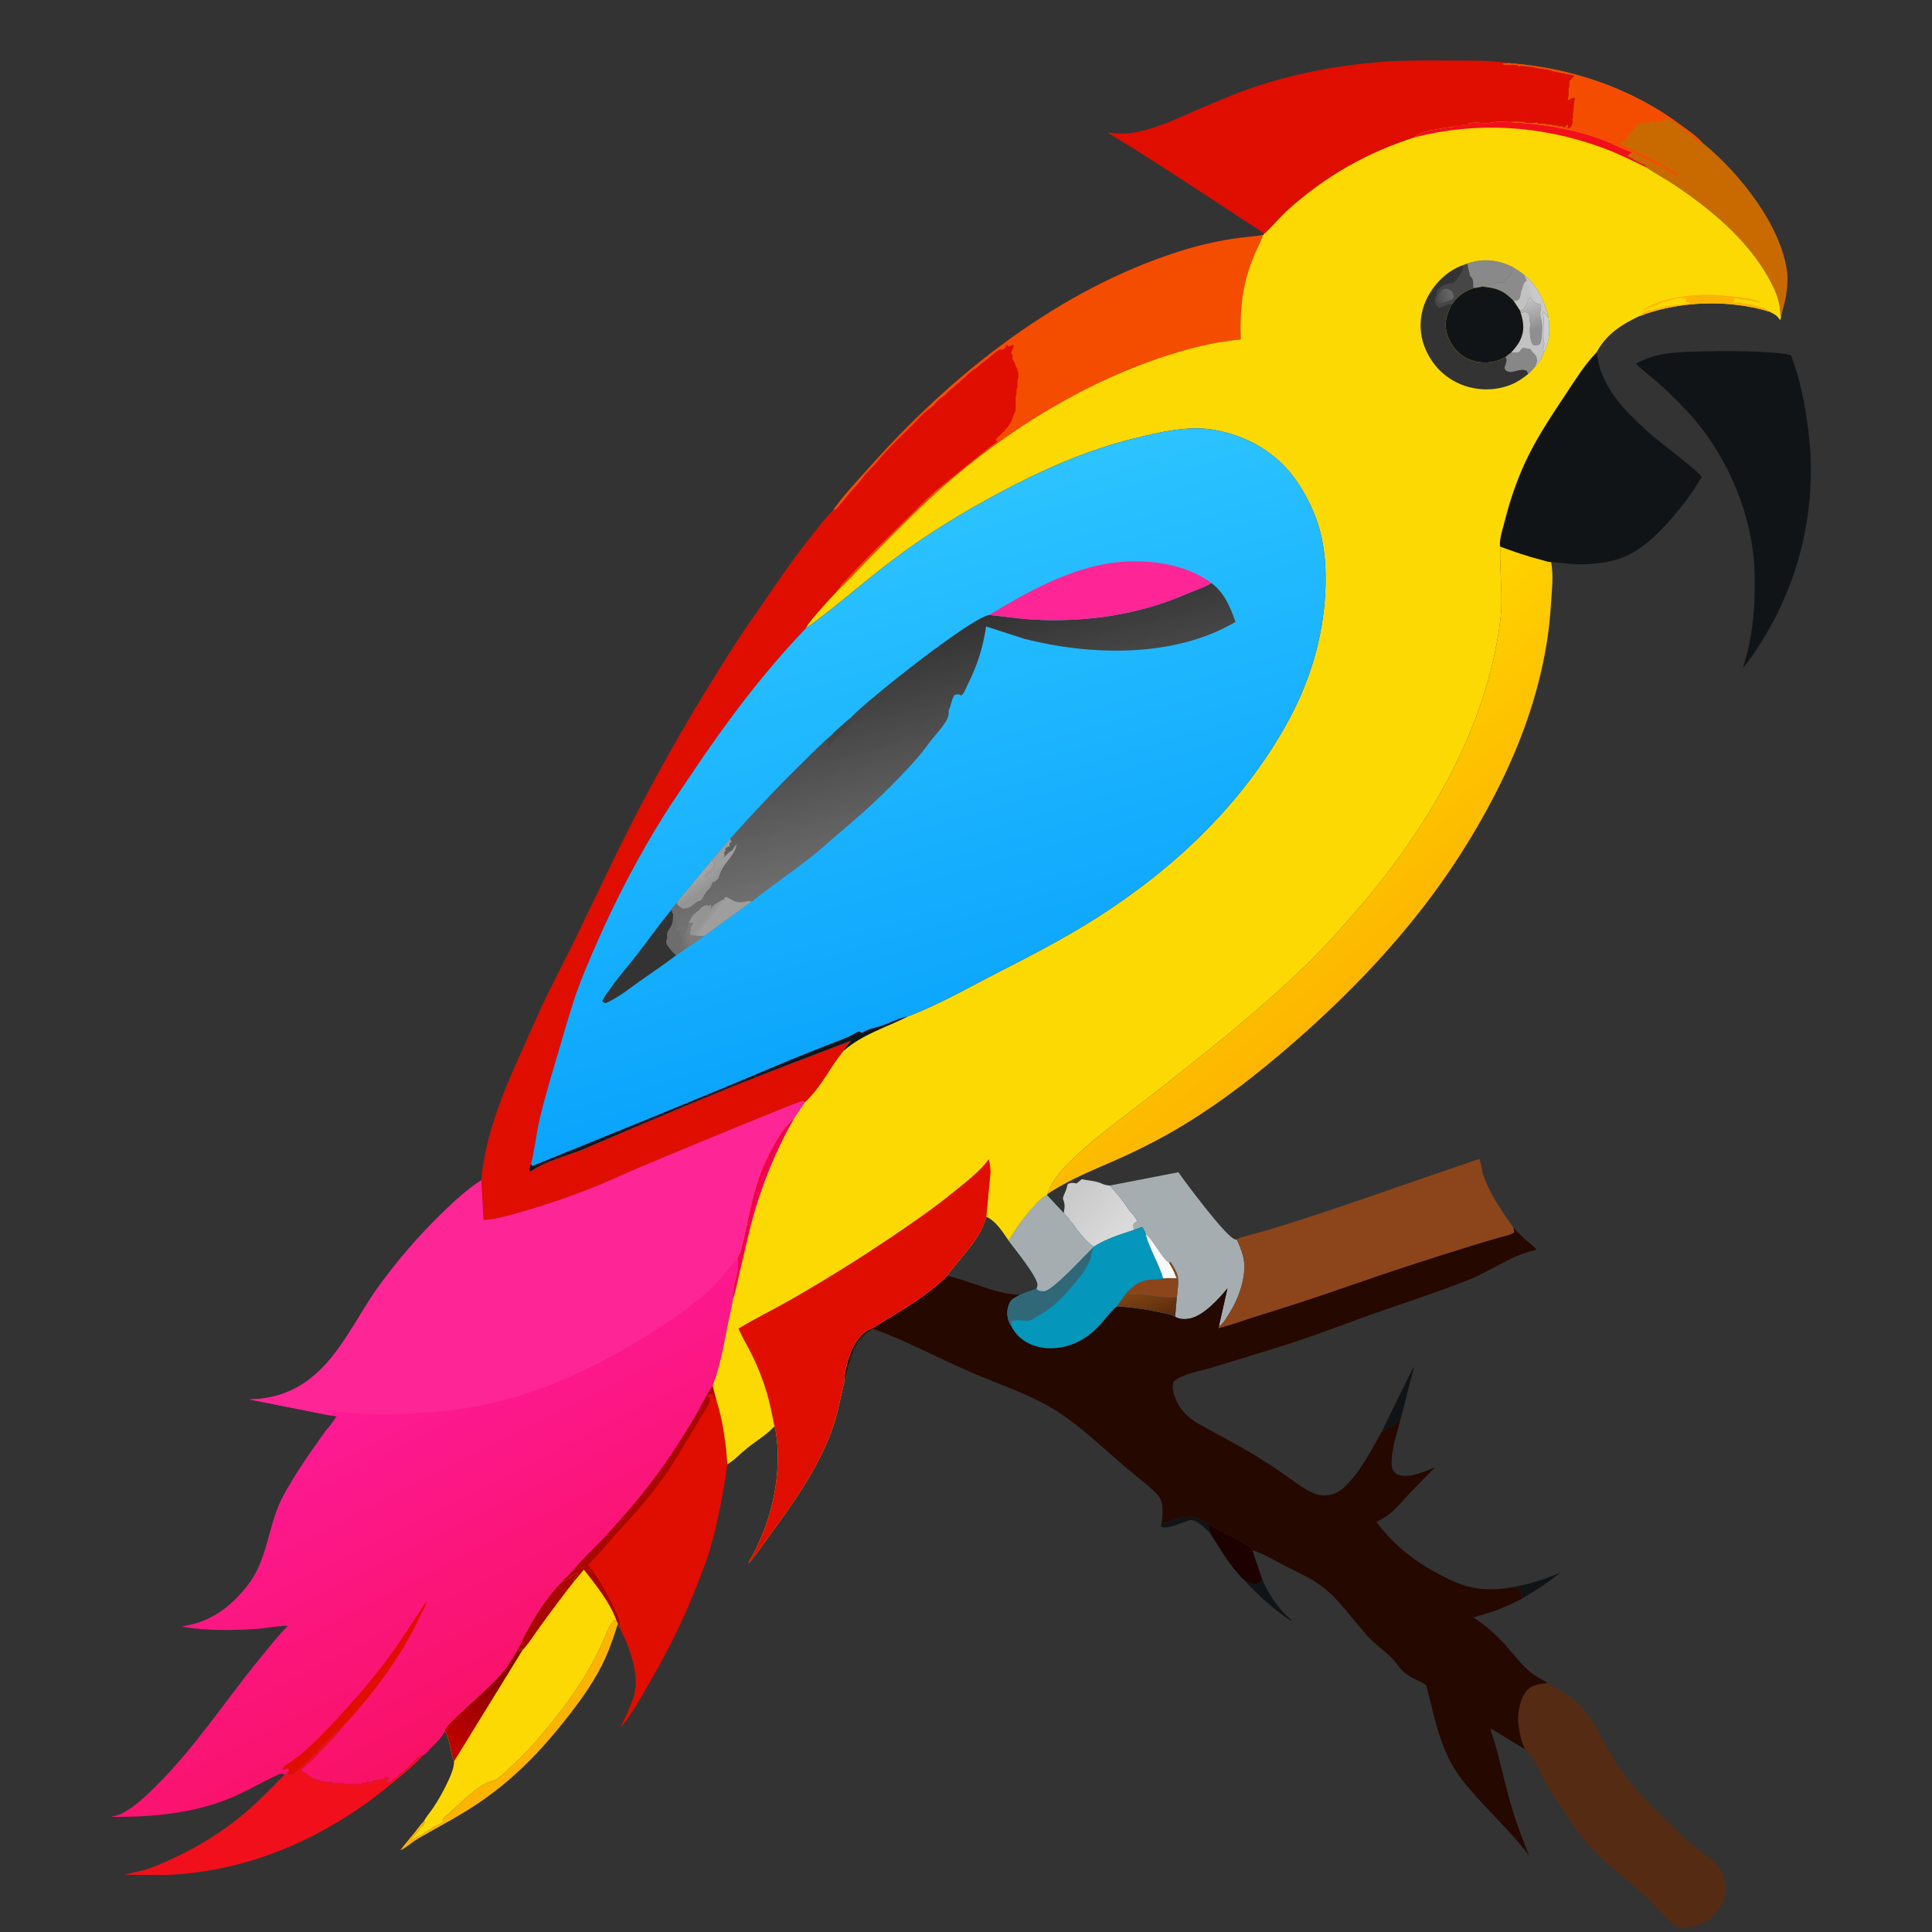 <?xml version="1.0" encoding="utf-8" ?>
<svg xmlns="http://www.w3.org/2000/svg" xmlns:xlink="http://www.w3.org/1999/xlink" width="512" height="512">
	<rect width="100%" height="100%" fill="#333333" stroke="none"/>
	<path fill="#111417" transform="scale(0.5 0.5)" d="M615.769 806.684L616.75 807.745L617.25 807.245L617.811 807.168C618.642 807.003 618.345 807.1 618.952 806.644C619.761 806.037 620.551 805.887 621.5 805.626L622.381 805.378C625.25 804.582 629.312 803.66 632.272 804.007C634.601 804.28 637.863 806.249 639.886 807.37C640.893 809.202 641.139 810.471 641.334 812.532L640.108 811.293C638.185 809.385 634.503 806.113 631.829 805.7C630.663 805.519 628.66 806.418 627.584 806.779C624.431 807.835 620.472 809.652 617.114 809.573C616.011 809.547 616.026 809.521 615.28 808.75L615.769 806.684Z"/>
	<path fill="#111417" transform="scale(0.5 0.5)" d="M801.249 841.314C810.552 839.687 818.551 837.145 827.208 833.421C820.544 838.84 813.862 843.064 806.502 847.435L806.25 843.5C804.392 842.179 803.569 841.544 801.249 841.314Z"/>
	<path fill="#111417" transform="scale(0.5 0.5)" d="M659.109 837.084C661.38 838.149 663.193 839.615 665.753 839.753L669.158 837.53C672.836 845.735 677.51 852.51 684.25 858.5L684.25 859.093C675.393 853.2 666.154 845.086 659.109 837.084Z"/>
	<path fill="#111417" transform="scale(0.5 0.5)" d="M732.194 759.065L749.218 724.345C749.036 727.828 747.655 731.436 746.789 734.821C745.272 740.756 743.981 746.689 742.202 752.56L741.686 752.282C740.596 753.657 739.548 754.945 738.25 756.13L737.745 755.75C736.8 756.474 735.29 756.627 734.997 757.424L732.194 759.065Z"/>
	<path fill="#1D0000" transform="scale(0.5 0.5)" d="M639.886 807.37C644.317 810.442 649.265 812.496 654.033 814.973C656.677 816.347 659.188 818.072 661.797 819.477C662.659 819.942 663.189 820.854 663.73 821.643L669.158 837.53L665.753 839.753C663.193 839.615 661.38 838.149 659.109 837.084C658.468 836.846 657.171 835.115 656.669 834.571C650.646 828.031 646.141 819.981 641.334 812.532C641.139 810.471 640.893 809.202 639.886 807.37Z"/>
	<path fill="#FCB400" transform="scale(0.5 0.5)" d="M326.717 858.933L327.532 860.523C325.071 868.304 322.57 875.652 318.859 882.952C313.578 893.341 306.461 902.978 299.25 912.079C286.219 928.525 272.517 942.592 255.172 954.607C244.433 962.046 232.783 967.997 221.5 974.542C218.645 976.198 216.168 978.531 213.356 980.135C212.854 980.421 212.74 980.443 212.264 980.613C214.559 977.402 217.092 974.554 219.587 971.513C221.249 969.488 222.691 967.164 224.605 965.373L225.286 965.785L224.25 967L224.245 967.75C223.626 968.165 222.783 968.724 222.375 969.375L222 970.25L220.625 971.625C219.983 972.45 219.771 973.181 218.944 973.906C218.023 974.714 218.296 974.177 218.125 975.375C219.213 974.909 218.78 975.201 219.578 974.493L220.125 974.003L220.75 973.755C222.097 973.023 220.934 973.439 222.053 973.053C223.068 972.703 223.719 972.577 224.508 971.791C225.22 971.082 224.717 971.352 225.641 970.982C226.437 970.663 226.08 970.914 226.703 970.379C227.181 969.968 227.542 969.747 228.125 969.503C228.854 969.196 229.006 968.866 229.625 968.503C230.521 967.977 231.661 967.419 232.625 967.003L233.25 966.755L234.002 966.003C234.597 965.675 235.15 965.522 235.752 965.125L234.755 964.75L235.002 964.003C235.691 962.663 236.719 962.264 237.75 961.345C243.861 955.896 249.875 949.533 257.065 945.396C258.845 944.372 260.665 944.134 262.495 943.34C265.339 942.105 268.735 938.268 271.069 936.165C279.183 928.853 286.134 920.754 292.959 912.25C304.574 897.778 313.902 883.71 321.084 866.5C322.191 863.847 323.269 860.395 325.745 858.75L326.011 859.218L326.717 858.933Z"/>
	<defs>
		<linearGradient id="gradient_0" gradientUnits="userSpaceOnUse" x1="571.75" y1="631.25" x2="594.972" y2="651.25">
			<stop offset="0" stop-color="#FEFEFE" stop-opacity="0.745"/>
			<stop offset="1" stop-color="#FEFEFE" stop-opacity="0.824"/>
		</linearGradient>
	</defs>
	<path fill="url(#gradient_0)" transform="scale(0.5 0.5)" d="M563.806 642.958C564.266 640.091 564.653 638.447 563.455 635.69C563.002 634.649 565.068 631.142 565.367 629.696C565.533 628.891 565.704 628.248 566 627.487C567.992 626.693 568.561 626.921 570.625 627.256L572.864 625.443L573.373 625.004C576.79 625.755 580.805 625.846 583.964 627.328C585.25 627.932 586.269 628.147 587.682 628.305L588.228 628.359C591.581 632.151 595.274 636.317 597.915 640.625C599.392 643.034 601.898 644.675 602.808 647.464C601.785 647.983 601.408 648.017 600.755 649L600.877 651.944C593.552 654.351 586.391 656.588 579.815 660.723C577.255 659.869 571.458 652.909 569.75 650.279C569.16 649.37 568.952 648.913 568.113 648.106L567.003 646.997C566.034 645.343 567.696 647.173 566.08 645.565C565.24 644.729 564.54 643.891 563.806 642.958Z"/>
	<path fill="#F20F1C" transform="scale(0.5 0.5)" d="M152.747 939.212L152.777 940.437L154.25 940.849C156.782 939.533 158.965 937.268 161.072 935.353C167.826 929.214 173.713 921.567 180.882 915.991L180.645 916.359C178.532 919.605 175.698 922.139 173.031 924.914C168.872 929.24 164.466 934.065 159.745 937.75C160.028 938.593 160.12 938.68 160.745 939.25L160.75 940L161.25 939.255L161.75 940L162.498 940.003L163.077 940.613C164.431 941.967 163.04 940.708 164.498 941.503L165.245 942.25L165.25 943L165.75 942.255L166.123 943L166.375 943.375L167 942.755L167.745 943.25L167.75 944L168.25 943.255L168.875 943.875L169.25 943.255L169.623 944L170 944.378L170.625 944.003L171.125 944.375L171.75 943.755L172.123 944.5L172.5 945L173.25 944.255L174 945L174.75 944.255L175.375 944.875L175.75 944.255L176.123 945L176.5 945.5L177.25 944.755L178 945.5L178.75 944.755L179.5 945.5L180.25 944.755L180.875 945.375L181.5 944.755L182.245 945.25L182.25 946L182.75 945.255L183.5 946L184.25 945.255L185 946L185.75 945.255L186.5 946L187.25 945.255L188 946L188.75 945.255L189.5 946L190.25 945.255L191 945.878C191.904 945.335 191.469 945.689 192.25 944.755L193 945.378C193.904 944.835 193.469 945.189 194.25 944.255L195 945L195.75 944.255L196.375 944.875C197.308 944.422 197.675 944.12 198.25 943.255L199 944L199.75 943.255L200.375 943.875L201.875 943.003L202.375 943.375C203.308 942.922 203.675 942.62 204.25 941.755L204.875 942.375L205.25 941.755L206.245 942.25L204.745 944.25L205 944.75L205.875 944.625L207.125 944.625C207.934 943.816 208.499 943.691 208.502 942.503L209.25 942.5C210.044 942.34 211.32 940.913 211.897 940.335C212.414 939.819 212.098 940.121 212.82 939.687C216.454 937.507 220.385 930.812 224.457 930.242C218.984 936.188 212.554 941.258 206.318 946.371C172.497 974.097 132.067 992.005 87.988 993.791L66.003 993.665L73.382 991.852C79.028 990.849 85.063 987.98 90.286 985.621C104.798 979.063 118.229 970.765 130.366 960.436C137.613 954.269 144.167 947.345 150.856 940.593L151.042 940.616L152.747 939.212Z"/>
	<path fill="#A5ADB1" transform="scale(0.5 0.5)" d="M588.228 628.359L624.581 621.308C628.037 626.325 650.38 656.442 654.844 656.976L655.545 656.993C656.752 659.64 657.849 662.184 658.627 665L658.871 665.865C661.207 674.67 657.015 687.097 652.421 694.657C651.109 696.816 648.208 702.099 646.027 703.025L650.589 682.823C646.052 688.396 637.781 697.586 630.25 698.919C627.946 699.327 624.837 699.246 622.841 697.876L623.732 687.477L623.783 687.35C624.1 684.22 624.858 679.155 624.105 676.205C623.434 673.575 621.809 671.016 620.318 668.788L619.726 669.449C616.313 666.849 613.241 661.219 610.517 657.715C609.549 656.469 608.657 655.052 607.297 654.216C606.829 652.598 606.283 651.632 605.25 650.307L603.997 650.857C602.884 651.222 601.966 651.456 600.877 651.944L600.755 649C601.408 648.017 601.785 647.983 602.808 647.464C601.898 644.675 599.392 643.034 597.915 640.625C595.274 636.317 591.581 632.151 588.228 628.359Z"/>
	<path fill="#C96A00" transform="scale(0.5 0.5)" d="M799.575 33.446C832.005 35.85 863.884 46.367 890.15 65.763C894.291 68.821 899.098 72.015 902.538 75.859C921.613 91.143 944.608 120.045 947.243 144.76C947.709 149.135 947.112 153.546 946.464 157.87L943.973 167.934C943.586 167.003 943.645 167.396 943.627 166.442C943.532 161.543 942.073 156.748 939.977 152.327C929.252 129.704 908.365 111.971 887.952 98.313C882.879 94.919 877.496 92.043 872.445 88.66L872.705 88.288C871.658 86.933 870.171 86.775 868.75 86C867.924 85.55 866.754 84.993 866 84.5C864.704 83.654 866.211 84.258 865.013 83.806C864.229 83.51 863.22 83.203 862.745 82.5C863.46 81.694 864.271 81.212 865.168 80.632C859.566 79.005 854.485 75.861 848.939 73.877C832.23 67.9 816.422 65.523 798.834 64.618L803 64.377C804.513 64.449 805.976 64.508 807.5 64.5C808.881 65.421 812.504 65.153 814.19 64.877L814.75 64.755L815.25 65.5L818.75 65.5C820.37 65.886 818.968 65.901 820.19 65.895C821.094 65.89 821.724 65.741 822.578 66.119C823.235 66.409 823.489 66.425 824.203 66.445L825.25 66.5C826.816 66.976 825.405 66.897 827.117 66.9L828 66.877C828.572 67.304 828.821 67.353 829.5 67.5C829.841 66.832 830.279 66.334 830.75 65.755C831.236 66.727 831.078 66.226 831.245 67.25L830.5 67.75L831.5 68L832.75 67C833.279 65.434 834.008 64.52 833.255 63L833.75 62.255L833.625 60.875L833.753 60.125L833.753 59.375C833.914 58.194 834.144 57.401 834.125 56.125C834.104 54.727 834.404 53.592 834.755 52.25L834.25 51.745L833 52.245C832.125 52.565 832.397 52.317 831.825 52.888L831.5 53.245L830.755 52.5C831.659 51.139 831.253 48.659 831.255 47C832.214 45.557 831.394 44.429 831.878 43C832.049 42.493 834.06 40.761 834.5 40.25L833 39.75C830.181 39.285 826.956 38.755 824.169 38.04C822.317 37.565 819.509 36.62 817.626 36.616C816.877 36.614 817.181 36.676 816.55 36.52C815.437 36.243 814.272 36.202 813.198 35.798C812.613 35.578 812.873 35.622 812.205 35.555L806.25 35L805.375 35.375C803.274 33.274 797.564 35.364 796 33.741L799.575 33.446Z"/>
	<path fill="#F44D00" transform="scale(0.5 0.5)" d="M799.575 33.446C832.005 35.85 863.884 46.367 890.15 65.763C894.291 68.821 899.098 72.015 902.538 75.859L900.75 75.745C899.668 74.449 898.827 73.527 897.367 72.646C896.612 72.19 896.262 71.698 895.75 71L895.205 70.842C894.231 70.45 893.867 69.808 893.25 69L892.625 68.998C891.608 67.89 890.671 67.642 889.789 66.76C888.601 65.572 889.92 66.803 888.625 65.998C887.991 65.603 887.518 65.019 886.836 64.607C886.008 64.107 886.361 64.411 885.75 63.5L885.003 63.498C884.195 62.892 884.185 62.77 883.125 62.625L882.25 63.745L881.625 63.125L881.497 63.998C880.917 63.998 881.225 64.072 880.625 63.625L880.25 64.245L879.5 64.25L879.125 64.498L878.5 64C877.826 64.669 878.023 64.743 877 64.75L876.75 65.245L875.75 64C875.028 64.31 874.282 64.564 873.625 64.998L873 64.5C872.326 65.169 872.523 65.243 871.5 65.25L871.125 65.498L870.5 65L869.75 65.745L869 65L868.25 65.745L867.745 65.25C867.369 66.386 866 68.246 865.997 68.998L865 69.25L864.997 69.998L864 70.25L863.997 70.998L863 71.25L862.622 72L862.25 72.5C862.25 73.234 862.133 72.882 862.745 73.5L862.25 74.245L861.5 74.25C861.079 74.329 860.487 74.759 860.125 74.998L859.625 74.625L859.497 75.498L858.745 75.75C859.102 76.813 859.325 76.699 860.245 77.25L861 77.255C862.377 77.569 863.492 78.717 864.997 79.002L865.5 79.5C866.49 80.228 867.901 80.769 869.055 81.204C869.395 81.333 869.669 81.6 870 81.75L870.875 82.002C871.29 82.176 871.59 82.564 872 82.75L872.875 83.002C873.479 83.255 873.475 83.428 874 83.75C874.987 84.355 876.044 84.727 877.141 85.059C878.703 85.53 881.049 87.331 882.5 88.25C883.452 88.853 884.357 89.291 885.25 90L885.997 90.002L886.5 90.5L888 91.5C888.766 92.018 889.179 92.06 889.375 92.962L888.5 93.123L887.914 92.699C887.514 92.418 887.027 92.276 886.625 91.998L885.75 91L885.003 90.998L884.5 90.5L883.783 90.28C882.72 89.924 882.805 89.615 882 89C880.887 88.151 878.997 87.433 877.68 86.989C876.939 86.74 876.734 86.587 876.25 86L875.503 85.998C874.646 85.808 873.81 85.149 873.25 84.5L872.503 84.498L872 84.123L871.437 83.988C870.48 83.699 869.984 83.154 869.25 82.5L868.503 82.498C867.519 82.277 866.827 81.46 866 81L865.168 80.632C859.566 79.005 854.485 75.861 848.939 73.877C832.23 67.9 816.422 65.523 798.834 64.618L803 64.377C804.513 64.449 805.976 64.508 807.5 64.5C808.881 65.421 812.504 65.153 814.19 64.877L814.75 64.755L815.25 65.5L818.75 65.5C820.37 65.886 818.968 65.901 820.19 65.895C821.094 65.89 821.724 65.741 822.578 66.119C823.235 66.409 823.489 66.425 824.203 66.445L825.25 66.5C826.816 66.976 825.405 66.897 827.117 66.9L828 66.877C828.572 67.304 828.821 67.353 829.5 67.5C829.841 66.832 830.279 66.334 830.75 65.755C831.236 66.727 831.078 66.226 831.245 67.25L830.5 67.75L831.5 68L832.75 67C833.279 65.434 834.008 64.52 833.255 63L833.75 62.255L833.625 60.875L833.753 60.125L833.753 59.375C833.914 58.194 834.144 57.401 834.125 56.125C834.104 54.727 834.404 53.592 834.755 52.25L834.25 51.745L833 52.245C832.125 52.565 832.397 52.317 831.825 52.888L831.5 53.245L830.755 52.5C831.659 51.139 831.253 48.659 831.255 47C832.214 45.557 831.394 44.429 831.878 43C832.049 42.493 834.06 40.761 834.5 40.25L833 39.75C830.181 39.285 826.956 38.755 824.169 38.04C822.317 37.565 819.509 36.62 817.626 36.616C816.877 36.614 817.181 36.676 816.55 36.52C815.437 36.243 814.272 36.202 813.198 35.798C812.613 35.578 812.873 35.622 812.205 35.555L806.25 35L805.375 35.375C803.274 33.274 797.564 35.364 796 33.741L799.575 33.446Z"/>
	<path fill="#FDD904" transform="scale(0.5 0.5)" d="M304.085 831.932L304.938 831.735C306.471 831.357 307.069 830.993 308.25 829.942L308.255 831.25L309 830.755L309.85 830.625L310.329 831.102C311.065 831.775 311.711 831.973 312.528 832.476L312.995 832.846C313.72 833.396 314.495 833.655 315.336 833.992C318.241 837.873 329.446 857.377 328.835 861.508L328.588 862.921L327.532 860.523L326.717 858.933L326.011 859.218L325.745 858.75C323.269 860.395 322.191 863.847 321.084 866.5C313.902 883.71 304.574 897.778 292.959 912.25C286.134 920.754 279.183 928.853 271.069 936.165C268.735 938.268 265.339 942.105 262.495 943.34C260.665 944.134 258.845 944.372 257.065 945.396C249.875 949.533 243.861 955.896 237.75 961.345C236.719 962.264 235.691 962.663 235.002 964.003L234.755 964.75L235.752 965.125C235.15 965.522 234.597 965.675 234.002 966.003L233.25 966.755L232.625 967.003C231.661 967.419 230.521 967.977 229.625 968.503C229.006 968.866 228.854 969.196 228.125 969.503C227.542 969.747 227.181 969.968 226.703 970.379C226.08 970.914 226.437 970.663 225.641 970.982C224.717 971.352 225.22 971.082 224.508 971.791C223.719 972.577 223.068 972.703 222.053 973.053C220.934 973.439 222.097 973.023 220.75 973.755L220.125 974.003L219.578 974.493C218.78 975.201 219.213 974.909 218.125 975.375C218.296 974.177 218.023 974.714 218.944 973.906C219.771 973.181 219.983 972.45 220.625 971.625L222 970.25L222.375 969.375C222.783 968.724 223.626 968.165 224.245 967.75L224.25 967L225.286 965.785L224.605 965.373C225.934 962.857 227.983 960.579 229.578 958.203C232.723 953.518 235.318 948.772 237.686 943.654C239.108 940.582 240.647 936.934 240.681 933.5C238.565 928.382 238.567 922.391 235.914 917.525L235.71 916.784C237.697 913.574 241.021 910.844 243.718 908.238C250.442 901.741 257.913 895.631 264.25 888.803C268.453 884.274 271.602 878.86 274.757 873.584C280.444 861.122 288.139 848.306 297.676 838.443L304.085 831.932Z"/>
	<path fill="#AD0100" transform="scale(0.5 0.5)" d="M304.085 831.932L304.938 831.735C306.471 831.357 307.069 830.993 308.25 829.942L308.255 831.25L309 830.755L309.85 830.625L310.329 831.102C311.065 831.775 311.711 831.973 312.528 832.476L312.995 832.846C313.72 833.396 314.495 833.655 315.336 833.992C318.241 837.873 329.446 857.377 328.835 861.508L328.588 862.921L327.532 860.523L326.717 858.933C323.388 849.361 315.699 839.94 309.478 831.933L304.166 838.26L303.823 837.887C304.472 836.251 305.01 835.681 306.25 834.5L306.125 833.997L305.5 833.745L304.375 834.497C303.498 835.03 302.757 835.555 302 836.245C300.737 837.397 299.891 837.758 298.241 838.273L297.676 838.443L304.085 831.932Z"/>
	<path fill="#A90701" transform="scale(0.5 0.5)" d="M297.676 838.443L298.241 838.273C299.891 837.758 300.737 837.397 302 836.245C302.757 835.555 303.498 835.03 304.375 834.497L305.5 833.745L306.125 833.997L306.25 834.5C305.01 835.681 304.472 836.251 303.823 837.887L304.166 838.26C298.21 845.855 292.452 853.547 286.785 861.359C283.594 865.76 280.453 870.838 276.783 874.835L276.588 873.633C276.155 874.318 275.711 874.815 275.125 875.375C275.252 874.3 275.206 874.455 274.757 873.584C280.444 861.122 288.139 848.306 297.676 838.443Z"/>
	<defs>
		<linearGradient id="gradient_1" gradientUnits="userSpaceOnUse" x1="263.75" y1="891.25" x2="236.203" y2="927.273">
			<stop offset="0" stop-color="#8F0000"/>
			<stop offset="1" stop-color="#C20000"/>
		</linearGradient>
	</defs>
	<path fill="url(#gradient_1)" transform="scale(0.5 0.5)" d="M274.757 873.584C275.206 874.455 275.252 874.3 275.125 875.375C275.711 874.815 276.155 874.318 276.588 873.633L276.783 874.835L240.681 933.5C238.565 928.382 238.567 922.391 235.914 917.525L235.71 916.784C237.697 913.574 241.021 910.844 243.718 908.238C250.442 901.741 257.913 895.631 264.25 888.803C268.453 884.274 271.602 878.86 274.757 873.584Z"/>
	<path fill="#552B13" transform="scale(0.5 0.5)" d="M820.216 892.086C824.379 894.647 829.131 897.031 832.974 899.996C845.579 909.719 849.58 924.6 858.31 937.19C866.05 948.353 876.658 958.67 886.46 968.054C890.667 972.082 895.006 976.262 899.528 979.932C902.83 982.612 906.936 984.847 909.704 988.08C911.789 990.514 913.296 993.403 914.104 996.5C914.17 996.753 914.232 997.008 914.287 997.264C915.381 1002.38 914.183 1007.1 911.366 1011.41C907.631 1017.13 902.328 1020.26 895.75 1021.46C892.705 1022.02 889.893 1022.08 887.264 1020.19C882.085 1016.47 877.867 1010.58 873.165 1006.19C859.955 993.843 845.539 984.183 835.001 969.07C829.608 961.336 824.181 953.105 819.285 945.038C815.514 938.825 813.792 932.045 808.243 927.128C806.455 923.307 805.424 919.144 804.905 914.961L804.821 914.25C804.083 908.365 805.383 900.822 809.214 896.079C811.82 892.854 816.39 892.492 820.216 892.086Z"/>
	<path fill="#DF0E00" transform="scale(0.5 0.5)" d="M304.085 831.932C308.632 826.189 314.36 821.116 319.368 815.75C328.169 806.319 337.091 796.242 344.882 785.982C353.56 774.557 361.382 762.497 368.716 750.174C371.719 745.129 374.108 739.554 377.452 734.743L377.726 734.359L379.656 741.968C383.148 752.86 384.721 764.711 385.526 776.085C383.313 791.681 380.483 806.883 376.045 822.031C374.352 827.811 371.976 833.492 369.817 839.11C362.96 856.952 354.954 873.302 345.381 889.853C340.137 898.919 335.409 907.899 328.725 916.007C331.216 910.244 334.661 904.077 336.157 898.007C338.368 889.028 335.406 879.046 332.148 870.757L328.588 862.921L328.835 861.508C329.446 857.377 318.241 837.873 315.336 833.992C314.495 833.655 313.72 833.396 312.995 832.846L312.528 832.476C311.711 831.973 311.065 831.775 310.329 831.102L309.85 830.625L309 830.755L308.255 831.25L308.25 829.942C307.069 830.993 306.471 831.357 304.938 831.735L304.085 831.932Z"/>
	<path fill="#A90701" transform="scale(0.5 0.5)" d="M304.085 831.932C308.632 826.189 314.36 821.116 319.368 815.75C328.169 806.319 337.091 796.242 344.882 785.982C353.56 774.557 361.382 762.497 368.716 750.174C371.719 745.129 374.108 739.554 377.452 734.743L377.726 734.359L379.656 741.968C378.892 741.326 378.607 741.262 378.283 740.296C377.941 739.28 378.11 739.666 377.5 738.745L376.75 739.245L376.245 738.75C375.845 739.35 375.556 739.858 375.25 740.5L376.245 740.75C376.375 743.155 376.004 743.907 374.75 745.876C366.915 758.172 360.019 771.187 351.652 783.12C343.945 794.113 334.588 804.235 325.549 814.142C320.833 819.311 316.858 824.653 311.582 829.331L315.336 833.992C314.495 833.655 313.72 833.396 312.995 832.846L312.528 832.476C311.711 831.973 311.065 831.775 310.329 831.102L309.85 830.625L309 830.755L308.255 831.25L308.25 829.942C307.069 830.993 306.471 831.357 304.938 831.735L304.085 831.932Z"/>
	<path fill="#8C451A" transform="scale(0.5 0.5)" d="M655.545 656.993C656.573 656.003 658.163 655.753 659.5 655.373C663.145 654.338 666.819 653.406 670.466 652.381C676.184 650.774 681.864 648.919 687.518 647.103C719.866 636.708 751.795 625.124 783.976 614.276C784.968 615.581 785.35 620.405 786.006 622.339C789.578 632.855 795.879 641.785 802.209 650.769L802.567 653.25C800.726 654.673 797.399 655.221 795.16 655.852C790.307 657.221 785.479 658.659 780.66 660.142C758.289 667.026 735.76 674.362 713.676 682.102C697.514 687.767 681.463 692.954 665.105 698.003C659.153 699.84 653.273 702.147 647.218 703.608C646.373 703.812 646.765 703.693 645.782 704.216L646.027 703.025C648.208 702.099 651.109 696.816 652.421 694.657C657.015 687.097 661.207 674.67 658.871 665.865L658.627 665C657.849 662.184 656.752 659.64 655.545 656.993Z"/>
	<path fill="#111417" transform="scale(0.5 0.5)" d="M903.261 186.247C913.17 185.981 923.148 185.974 933.047 186.507C938.46 186.798 943.927 186.985 949.225 188.203C954.206 201.014 956.731 214.453 958.456 228.054C964.128 272.8 951.666 318.297 924 353.923C924.104 352.461 924.743 350.79 925.136 349.36C929.384 334.905 930.232 319.868 930 304.898C929.518 273.746 915.384 240.543 894.153 217.923C889.411 212.87 884.359 207.759 879.146 203.2C875.124 199.681 870.87 196.541 867.019 192.809C877.821 186.41 891.083 186.551 903.261 186.247Z"/>
	<path fill="#111417" transform="scale(0.5 0.5)" d="M846.239 186.728C846.96 189.716 847.3 193.289 848.288 196.136C849.525 199.7 851.42 203.356 853.364 206.591C857.148 212.884 862.854 218.888 868.18 223.938C870.898 226.515 873.644 229.105 876.5 231.528C879.496 234.068 901.492 250.805 901.902 252.793C901.938 252.971 899.588 256.684 899.341 257.087C895.862 262.767 891.703 268.021 887.421 273.11C878.858 283.284 868.308 293.861 854.947 297.105C848.372 298.702 841.35 299.315 834.602 299.019C830.422 298.836 826.277 298.107 822.082 297.897C820.644 297.974 818.206 297.082 816.745 296.713C809.388 294.857 802.274 292.352 795.16 289.739L794.976 288.952C794.697 285.502 796.478 280.36 797.313 276.994C800.319 264.872 804.516 252.693 810.072 241.5C815.83 229.9 823.094 219.16 830.231 208.381C835.122 200.995 840.031 193.067 846.239 186.728Z"/>
	<path fill="#DF0E00" transform="scale(0.5 0.5)" d="M669.975 124.044C667.282 121.52 663.767 119.691 660.691 117.662C654.918 113.854 649.188 109.986 643.381 106.23C624.677 94.133 606.117 81.665 586.975 70.284C592.235 70.949 597.595 70.992 602.815 69.939C614.223 67.638 625.633 62.056 636.265 57.451C647.998 52.369 659.846 47.46 672.106 43.782C692.19 37.757 713.075 34.125 733.988 32.672C745.403 31.878 757.061 32.036 768.505 32.076C778.75 32.113 789.451 31.882 799.575 33.446L796 33.741C797.564 35.364 803.274 33.274 805.375 35.375L806.25 35L812.205 35.555C812.873 35.622 812.613 35.578 813.198 35.798C814.272 36.202 815.437 36.243 816.55 36.52C817.181 36.676 816.877 36.614 817.626 36.616C819.509 36.62 822.317 37.565 824.169 38.04C826.956 38.755 830.181 39.285 833 39.75L834.5 40.25C834.06 40.761 832.049 42.493 831.878 43C831.394 44.429 832.214 45.557 831.255 47C831.253 48.659 831.659 51.139 830.755 52.5L831.5 53.245L831.825 52.888C832.397 52.317 832.125 52.565 833 52.245L834.25 51.745L834.755 52.25C834.404 53.592 834.104 54.727 834.125 56.125C834.144 57.401 833.914 58.194 833.753 59.375L833.753 60.125L833.625 60.875L833.75 62.255L833.255 63C834.008 64.52 833.279 65.434 832.75 67L831.5 68L830.5 67.75L831.245 67.25C831.078 66.226 831.236 66.727 830.75 65.755C830.279 66.334 829.841 66.832 829.5 67.5C828.821 67.353 828.572 67.304 828 66.877L827.117 66.9C825.405 66.897 826.816 66.976 825.25 66.5L824.203 66.445C823.489 66.425 823.235 66.409 822.578 66.119C821.724 65.741 821.094 65.89 820.19 65.895C818.968 65.901 820.37 65.886 818.75 65.5L815.25 65.5L814.75 64.755L814.19 64.877C812.504 65.153 808.881 65.421 807.5 64.5C805.976 64.508 804.513 64.449 803 64.377L798.834 64.618C795.823 64.537 793.163 64.363 790.25 65C786.222 65.881 781.958 63.993 777.904 65.75L777.75 66.5L777.094 66.387C775.812 66.193 775.094 66.026 774 66.755C772.572 66.755 771.205 66.452 770 67.255C768.577 67.324 767.385 67.446 766 67.755C761.096 68.849 753.209 69.028 749.829 72.755C724.567 80.889 702.747 93.176 682.966 110.933C678.36 115.068 674.505 119.925 669.975 124.044Z"/>
	<defs>
		<linearGradient id="gradient_2" gradientUnits="userSpaceOnUse" x1="678.25" y1="557.75" x2="595.896" y2="460.512">
			<stop offset="0" stop-color="#FDB600"/>
			<stop offset="1" stop-color="#FFD300"/>
		</linearGradient>
	</defs>
	<path fill="url(#gradient_2)" transform="scale(0.5 0.5)" d="M795.16 289.739C802.274 292.352 809.388 294.857 816.745 296.713C818.206 297.082 820.644 297.974 822.082 297.897C823.547 304.58 822.443 313.331 822.04 320.199C819.233 368.01 799.398 413.286 773.823 453.196C749.829 490.639 719.307 523.221 685.917 552.387C665.485 570.236 643.284 587.435 619.616 600.797C610.575 605.902 601.261 610.531 591.759 614.715C579.111 620.283 566.825 625.102 555.233 632.817C557.003 626.811 561.783 620.981 566.13 616.636C579.634 603.136 595.843 591.864 610.84 580.087C638.591 558.295 666.47 536.418 691.852 511.845C701.766 502.247 710.987 491.947 719.976 481.49C756.943 438.488 787.509 386.808 795.085 329.712C796.813 316.684 794.785 303.614 795.131 290.587L795.16 289.739Z"/>
	<path fill="#DF0E00" transform="scale(0.5 0.5)" d="M669.519 124.569C667.726 129.084 665.439 133.351 663.68 137.891C658.204 152.023 657.093 164.916 657.602 179.92C642.489 181.307 628.652 184.982 614.316 189.853C569.527 205.072 526.675 232.648 492.137 264.894C480.673 275.598 469.637 286.944 458.602 298.095C454.103 302.642 449.911 307.684 445.057 311.838C440.757 316.407 436.5 320.995 432.456 325.794C430.599 327.997 428.361 330.362 427.135 332.986C404.31 356.8 384.253 383.59 365.988 411C361.111 418.318 356.025 425.514 351.386 432.987C338.071 454.437 326.516 476.485 316.383 499.588C312.293 508.913 308.187 518.356 304.903 528C301.514 537.955 298.698 548.139 295.724 558.226C292.36 569.633 288.874 581.079 286.122 592.652C284.204 600.718 283.43 609.142 281.415 617.129L281.35 617.151C281 618.181 280.764 619.183 280.551 620.25L281.25 620.914C289.626 614.94 301.048 612.594 310.5 608.529C343.448 594.361 376.616 580.247 410.053 567.25C423.708 561.942 437.449 556.899 451.091 551.537C450.069 553.14 448.605 554.311 447.694 555.976L447.24 556.833C440.035 565.356 435.085 576.6 426.767 584.039C426.231 583.931 425.706 583.728 425.159 583.716C424.411 583.7 422.742 584.521 421.998 584.788C417.87 586.265 413.832 587.959 409.763 589.59C386.534 598.901 363.378 608.548 340.3 618.222C331.275 622.005 322.487 626.244 313.367 629.827C301.631 634.438 289.619 638.579 277.5 642.067C270.789 643.999 263.221 646.257 256.249 646.71L255.064 625.598C257.221 600.562 267.531 576.871 277.802 554.205C281.663 545.685 285.343 537.06 289.405 528.635C294.381 518.311 299.781 508.189 304.794 497.882C317.497 471.77 329.658 445.435 343.382 419.829C358.113 392.345 374.124 365.254 391.109 339.101C395.623 332.15 400.542 325.458 405.158 318.574C413.222 306.546 421.59 294.741 430.609 283.406C434.087 279.035 437.625 274.164 441.666 270.32L442.515 269.031C448.438 260.986 455.713 253.382 462.377 245.93C505.886 197.272 561.678 153.522 624.463 133.447C633.704 130.493 643.284 128.159 652.87 126.647C658.392 125.776 663.984 125.425 669.519 124.569Z"/>
	<path fill="#F44D00" transform="scale(0.5 0.5)" d="M669.519 124.569C667.726 129.084 665.439 133.351 663.68 137.891C658.204 152.023 657.093 164.916 657.602 179.92C642.489 181.307 628.652 184.982 614.316 189.853C569.527 205.072 526.675 232.648 492.137 264.894C480.673 275.598 469.637 286.944 458.602 298.095C454.103 302.642 449.911 307.684 445.057 311.838C445.503 309.875 446.786 309.028 448.125 307.625C450.381 305.26 452.622 302.87 454.877 300.5C462.092 292.919 469.689 285.733 477.127 278.386C483.576 272.017 489.844 265.524 496.625 259.502L524 237.377L528.75 234L528.5 233.745L527.755 233.25C528.241 231.782 529.823 231.214 530.755 230C531.515 229.01 530.894 229.441 531.907 228.832L532.503 228.502C532.783 227.668 532.595 227.877 533.135 227.347C533.888 226.608 534.453 226.18 534.941 225.204L535.255 224.5C535.661 223.805 535.993 223.61 536.268 222.784C536.709 221.461 537.025 220.215 537.755 219C538.772 217.308 538.254 212.651 538.255 210.5C539.053 209.299 538.753 207.922 538.755 206.5C539.585 205.251 539.253 203.032 539.255 201.5C540.053 200.299 539.753 198.922 539.755 197.5C539.124 196.554 539.255 196.563 539.255 195.5C538.422 194.517 538.154 193.639 537.848 192.405L537.755 192L537.25 191.5C536.529 190.571 536.559 189.881 536.69 188.75L536.755 188.25L536.003 187.375C536.003 186.838 535.958 187.093 536.196 186.494L537.378 183.5L537 182.75L535.5 183.245L534.75 183.745C534.18 183.12 534.093 183.028 533.25 182.745L533.245 183.75C532.993 184.002 531.998 185.177 531.75 185.245C531.701 185.258 530.072 185.232 530 185.245C529.286 185.375 527.77 186.653 527.186 187.153L519.875 192.998C518.906 193.708 517.869 194.974 516.875 195.498L516.125 195.748C514.927 197.13 513.56 197.725 512.413 199.013L511.498 199.998C510.046 200.84 509.317 202.18 507.998 202.998C506.627 203.847 505.773 205.207 504.498 205.998C502.62 207.161 501.267 209.53 499.498 210.498C496.817 211.963 495.322 215.053 492.875 216.498C489.818 218.303 486.781 222.092 484.21 224.663C477.841 231.031 470.787 237.435 465.171 244.448C462.674 247.566 459.117 250.411 456.943 253.672C455.731 255.489 453.98 257.251 452.497 258.875L450.748 260.865L448.998 262.998C448.113 263.957 447.428 265.075 446.529 265.974C445.772 266.73 445.195 267.572 444.498 268.375C443.523 269.497 443.152 270.181 441.666 270.32L442.515 269.031C448.438 260.986 455.713 253.382 462.377 245.93C505.886 197.272 561.678 153.522 624.463 133.447C633.704 130.493 643.284 128.159 652.87 126.647C658.392 125.776 663.984 125.425 669.519 124.569Z"/>
	<path fill="#250800" transform="scale(0.5 0.5)" d="M534.586 657.567C538.358 651.243 542.58 645.338 547.494 639.849C549.624 637.469 551.981 634.78 554.93 633.45L563.806 642.958C564.54 643.891 565.24 644.729 566.08 645.565C567.696 647.173 566.034 645.343 567.003 646.997L568.113 648.106C568.952 648.913 569.16 649.37 569.75 650.279C571.458 652.909 577.255 659.869 579.815 660.723C586.391 656.588 593.552 654.351 600.877 651.944C601.966 651.456 602.884 651.222 603.997 650.857L605.25 650.307C606.283 651.632 606.829 652.598 607.297 654.216C608.657 655.052 609.549 656.469 610.517 657.715C613.241 661.219 616.313 666.849 619.726 669.449L620.318 668.788C621.809 671.016 623.434 673.575 624.105 676.205C624.858 679.155 624.1 684.22 623.783 687.35L623.732 687.477L622.841 697.876C624.837 699.246 627.946 699.327 630.25 698.919C637.781 697.586 646.052 688.396 650.589 682.823L646.027 703.025L645.782 704.216C646.765 703.693 646.373 703.812 647.218 703.608C653.273 702.147 659.153 699.84 665.105 698.003C681.463 692.954 697.514 687.767 713.676 682.102C735.76 674.362 758.289 667.026 780.66 660.142C785.479 658.659 790.307 657.221 795.16 655.852C797.399 655.221 800.726 654.673 802.567 653.25L802.209 650.769C804.588 653.352 807.001 655.747 809.645 658.056C811.028 659.263 813.476 660.851 814.384 662.396L813.741 662.535C801.009 665.372 789.565 673.955 777.407 678.747C761.362 685.073 744.737 690.374 728.47 696.135C712.931 701.639 697.411 707.73 681.713 712.725C668.575 716.905 655.317 720.785 642.149 724.891C635.916 726.835 627.038 728.007 622.066 732.25C620.785 735.479 622.263 739.583 623.6 742.627C625.791 747.615 630.295 751.81 635 754.484C645.671 760.549 656.55 765.996 667 772.502C672.064 775.655 677.099 778.935 681.97 782.378C686.762 785.763 691.729 789.795 697.277 791.843C699.994 792.846 703.506 792.745 706.264 791.958C709.559 791.018 712.064 788.816 714.376 786.398C721.734 778.698 726.968 768.277 732.194 759.065L734.997 757.424C735.29 756.627 736.8 756.474 737.745 755.75L738.25 756.13C739.548 754.945 740.596 753.657 741.686 752.282L742.202 752.56C740.515 759.407 738.058 766.29 737.651 773.374C737.542 775.286 737.449 777.42 738.302 779.176C739.041 780.698 740.347 781.541 741.949 781.941C747.689 783.377 755.431 779.726 760.718 777.664C755.77 782.598 750.857 787.549 746.068 792.639C742.801 796.111 739.653 800.051 735.871 802.959C733.937 804.446 731.647 805.467 729.549 806.701C738.679 818.944 749.977 827.774 763.477 834.8C769.401 837.884 776.003 840.83 782.652 841.836C788.338 842.696 795.585 842.453 801.249 841.314C803.569 841.544 804.392 842.179 806.25 843.5L806.502 847.435C798.168 851.813 790.083 854.978 780.886 857.132C787.064 861.441 792.464 865.879 797.529 871.5C802 876.461 806.12 882.048 811.257 886.354C813.98 888.636 817.362 890.011 820.216 892.086C816.39 892.492 811.82 892.854 809.214 896.079C805.383 900.822 804.083 908.365 804.821 914.25L804.905 914.961C805.424 919.144 806.455 923.307 808.243 927.128L790.103 916.122C789.814 917.278 792.244 923.349 792.663 924.919C795.815 936.715 798.374 948.594 801.942 960.295C804.375 968.274 807.411 975.649 810.391 983.388C804.109 975.093 796.956 967.815 789.857 960.222C782.885 952.764 775.518 945.24 770.25 936.432C762.509 923.486 759.773 907.438 755.848 893.058C752.329 890.907 748.497 889.621 745.141 887.099C742.006 884.742 740.082 881.214 737.329 878.471C733.524 874.678 729.101 871.808 725.386 867.762C717.447 859.115 710.902 849.092 701.72 841.638C695.666 836.723 687.748 833.376 680.826 829.824C675.421 827.049 669.555 823.351 663.73 821.643C663.189 820.854 662.659 819.942 661.797 819.477C659.188 818.072 656.677 816.347 654.033 814.973C649.265 812.496 644.317 810.442 639.886 807.37C637.863 806.249 634.601 804.28 632.272 804.007C629.312 803.66 625.25 804.582 622.381 805.378L621.5 805.626C620.551 805.887 619.761 806.037 618.952 806.644C618.345 807.1 618.642 807.003 617.811 807.168L617.25 807.245L616.75 807.745L615.769 806.684C616.12 803.219 616.683 798.073 615.2 794.872C613.947 792.168 611.423 790.085 609.218 788.158C605.526 784.934 601.656 781.909 597.905 778.752C585.619 768.413 574.017 756.899 560.504 748.182C546.205 738.957 528.959 733.643 513.421 726.798C496.573 719.376 480.029 710.584 462.766 704.217L461.757 704.756C451.468 711.15 450.298 721.896 447.437 732.603C447.563 727.423 449.203 720.78 451.193 716.016C452.887 711.961 456.53 706.423 460.786 704.686C463.616 703.531 466.156 701.567 468.781 700.004C479.828 693.425 492.418 685.762 501.575 676.6L501.931 676.236C509.033 666.209 519.516 657.2 522.776 644.893C527.909 647.222 531.464 652.976 534.586 657.567ZM534.586 657.567C537.733 661.832 550.389 677.283 549.906 681.25L549.449 683.004L540.631 686.277L537.526 688.093C535.605 689.08 535.087 690.496 534.413 692.5C533.497 695.226 533.884 698.852 535.142 701.407C535.444 702.02 535.828 702.539 536.232 703.087C536.413 703.803 537.143 704.76 537.541 705.377C540.485 709.941 545.721 712.883 550.947 713.98L551.75 714.139L553.658 714.463C565.278 715.503 575.289 710.615 583.005 702.173C585.846 699.065 588.325 695.437 591.552 692.73L591.948 692.407C599.893 692.844 607.433 693.911 615.202 695.633C617.665 696.178 620.7 696.574 622.841 697.876L623.732 687.477L623.783 687.35C624.1 684.22 624.858 679.155 624.105 676.205C623.434 673.575 621.809 671.016 620.318 668.788L619.726 669.449C616.313 666.849 613.241 661.219 610.517 657.715C609.549 656.469 608.657 655.052 607.297 654.216C606.829 652.598 606.283 651.632 605.25 650.307L603.997 650.857C602.884 651.222 601.966 651.456 600.877 651.944C593.552 654.351 586.391 656.588 579.815 660.723C577.255 659.869 571.458 652.909 569.75 650.279C569.16 649.37 568.952 648.913 568.113 648.106L567.003 646.997C566.034 645.343 567.696 647.173 566.08 645.565C565.24 644.729 564.54 643.891 563.806 642.958L554.93 633.45C551.981 634.78 549.624 637.469 547.494 639.849C542.58 645.338 538.358 651.243 534.586 657.567ZM522.776 644.893C519.516 657.2 509.033 666.209 501.931 676.236C514.637 678.88 527.644 686.045 540.631 686.277L549.449 683.004L549.906 681.25C550.389 677.283 537.733 661.832 534.586 657.567C531.464 652.976 527.909 647.222 522.776 644.893Z"/>
	<path fill="#0496BB" transform="scale(0.5 0.5)" d="M534.586 657.567C538.358 651.243 542.58 645.338 547.494 639.849C549.624 637.469 551.981 634.78 554.93 633.45L563.806 642.958C564.54 643.891 565.24 644.729 566.08 645.565C567.696 647.173 566.034 645.343 567.003 646.997L568.113 648.106C568.952 648.913 569.16 649.37 569.75 650.279C571.458 652.909 577.255 659.869 579.815 660.723C586.391 656.588 593.552 654.351 600.877 651.944C601.966 651.456 602.884 651.222 603.997 650.857L605.25 650.307C606.283 651.632 606.829 652.598 607.297 654.216C608.657 655.052 609.549 656.469 610.517 657.715C613.241 661.219 616.313 666.849 619.726 669.449L620.318 668.788C621.809 671.016 623.434 673.575 624.105 676.205C624.858 679.155 624.1 684.22 623.783 687.35L623.732 687.477L622.841 697.876C620.7 696.574 617.665 696.178 615.202 695.633C607.433 693.911 599.893 692.844 591.948 692.407L591.552 692.73C588.325 695.437 585.846 699.065 583.005 702.173C575.289 710.615 565.278 715.503 553.658 714.463L551.75 714.139L550.947 713.98C545.721 712.883 540.485 709.941 537.541 705.377C537.143 704.76 536.413 703.803 536.232 703.087C535.828 702.539 535.444 702.02 535.142 701.407C533.884 698.852 533.497 695.226 534.413 692.5C535.087 690.496 535.605 689.08 537.526 688.093L540.631 686.277L549.449 683.004L549.906 681.25C550.389 677.283 537.733 661.832 534.586 657.567ZM607.297 654.216C609.367 662.44 614.202 669.541 616.52 677.652C618.729 677.247 621.416 677.533 623.684 677.525L623.082 676C622.182 673.612 621.042 671.627 619.726 669.449C616.313 666.849 613.241 661.219 610.517 657.715C609.549 656.469 608.657 655.052 607.297 654.216Z"/>
	<path fill="#FEFEFE" fill-opacity="0.976" transform="scale(0.5 0.5)" d="M607.297 654.216C608.657 655.052 609.549 656.469 610.517 657.715C613.241 661.219 616.313 666.849 619.726 669.449C621.042 671.627 622.182 673.612 623.082 676L623.684 677.525C621.416 677.533 618.729 677.247 616.52 677.652C614.202 669.541 609.367 662.44 607.297 654.216Z"/>
	<path fill="#8C451A" transform="scale(0.5 0.5)" d="M619.726 669.449L620.318 668.788C621.809 671.016 623.434 673.575 624.105 676.205C624.858 679.155 624.1 684.22 623.783 687.35L623.732 687.477C617.984 687.93 612.389 686.769 606.69 686.243C603.43 685.942 600.169 686.252 596.988 685.335C599.846 682.2 603.29 679.408 607.589 678.542C610.183 678.02 612.949 678.277 615.578 677.824L616.52 677.652C618.729 677.247 621.416 677.533 623.684 677.525L623.082 676C622.182 673.612 621.042 671.627 619.726 669.449Z"/>
	<defs>
		<linearGradient id="gradient_3" gradientUnits="userSpaceOnUse" x1="621.25" y1="696.25" x2="616.289" y2="680.683">
			<stop offset="0" stop-color="#5D2A0C"/>
			<stop offset="1" stop-color="#7E4413"/>
		</linearGradient>
	</defs>
	<path fill="url(#gradient_3)" transform="scale(0.5 0.5)" d="M596.988 685.335C600.169 686.252 603.43 685.942 606.69 686.243C612.389 686.769 617.984 687.93 623.732 687.477L622.841 697.876C620.7 696.574 617.665 696.178 615.202 695.633C607.433 693.911 599.893 692.844 591.948 692.407L596.988 685.335Z"/>
	<path fill="#316878" transform="scale(0.5 0.5)" d="M579.613 660.931L579.393 661.506C578.893 662.842 578.52 663.989 578.368 665.411C577.6 672.633 563.265 687.981 557.798 692.373C554.324 695.164 550.821 697.282 546.92 699.407C543.952 701.023 540.704 698.894 537.497 699.997L536.25 700.245L535.75 700.5L536.198 701.06L536.232 703.087C535.828 702.539 535.444 702.02 535.142 701.407C533.884 698.852 533.497 695.226 534.413 692.5C535.087 690.496 535.605 689.08 537.526 688.093L540.631 686.277L549.449 683.004L549.746 683.521C550.893 684.304 551.856 684.29 553.193 684.358C557.615 684.583 575.291 664.845 579.613 660.931Z"/>
	<path fill="#A5ADB1" transform="scale(0.5 0.5)" d="M534.586 657.567C538.358 651.243 542.58 645.338 547.494 639.849C549.624 637.469 551.981 634.78 554.93 633.45L563.806 642.958C564.54 643.891 565.24 644.729 566.08 645.565C567.696 647.173 566.034 645.343 567.003 646.997L568.113 648.106C568.952 648.913 569.16 649.37 569.75 650.279C571.458 652.909 577.255 659.869 579.815 660.723L579.613 660.931C575.291 664.845 557.615 684.583 553.193 684.358C551.856 684.29 550.893 684.304 549.746 683.521L549.449 683.004L549.906 681.25C550.389 677.283 537.733 661.832 534.586 657.567Z"/>
	<defs>
		<linearGradient id="gradient_4" gradientUnits="userSpaceOnUse" x1="206.75" y1="944.75" x2="121.956" y2="777.85">
			<stop offset="0" stop-color="#F91165"/>
			<stop offset="1" stop-color="#FD1A94"/>
		</linearGradient>
	</defs>
	<path fill="url(#gradient_4)" transform="scale(0.5 0.5)" d="M255.064 625.598L256.249 646.71C263.221 646.257 270.789 643.999 277.5 642.067C289.619 638.579 301.631 634.438 313.367 629.827C322.487 626.244 331.275 622.005 340.3 618.222C363.378 608.548 386.534 598.901 409.763 589.59C413.832 587.959 417.87 586.265 421.998 584.788C422.742 584.521 424.411 583.7 425.159 583.716C425.706 583.728 426.231 583.931 426.767 584.039L420.766 592.89C416.305 596.412 413.284 601.426 410.495 606.317C406.692 612.987 403.519 619.833 401.213 627.164C399.211 633.526 397.791 640.161 396.356 646.675C395.305 651.443 394.369 656.276 393.109 660.995C392.603 662.893 392.068 665.245 390.799 666.755C390.994 669.055 391.172 671.324 390.794 673.615C389.922 678.908 387.904 683.254 388.432 688.774C387.68 693.717 386.381 698.6 385.436 703.517C383.425 713.978 381.569 724.373 377.726 734.359L377.452 734.743C374.108 739.554 371.719 745.129 368.716 750.174C361.382 762.497 353.56 774.557 344.882 785.982C337.091 796.242 328.169 806.319 319.368 815.75C314.36 821.116 308.632 826.189 304.085 831.932L297.676 838.443C288.139 848.306 280.444 861.122 274.757 873.584C271.602 878.86 268.453 884.274 264.25 888.803C257.913 895.631 250.442 901.741 243.718 908.238C241.021 910.844 237.697 913.574 235.71 916.784L235.914 917.525C233.941 921.186 230.511 924.417 227.596 927.357C226.762 928.198 225.54 929.799 224.457 930.242C220.385 930.812 216.454 937.507 212.82 939.687C212.098 940.121 212.414 939.819 211.897 940.335C211.32 940.913 210.044 942.34 209.25 942.5L208.502 942.503C208.499 943.691 207.934 943.816 207.125 944.625L205.875 944.625L205 944.75L204.745 944.25L206.245 942.25L205.25 941.755L204.875 942.375L204.25 941.755C203.675 942.62 203.308 942.922 202.375 943.375L201.875 943.003L200.375 943.875L199.75 943.255L199 944L198.25 943.255C197.675 944.12 197.308 944.422 196.375 944.875L195.75 944.255L195 945L194.25 944.255C193.469 945.189 193.904 944.835 193 945.378L192.25 944.755C191.469 945.689 191.904 945.335 191 945.878L190.25 945.255L189.5 946L188.75 945.255L188 946L187.25 945.255L186.5 946L185.75 945.255L185 946L184.25 945.255L183.5 946L182.75 945.255L182.25 946L182.245 945.25L181.5 944.755L180.875 945.375L180.25 944.755L179.5 945.5L178.75 944.755L178 945.5L177.25 944.755L176.5 945.5L176.123 945L175.75 944.255L175.375 944.875L174.75 944.255L174 945L173.25 944.255L172.5 945L172.123 944.5L171.75 943.755L171.125 944.375L170.625 944.003L170 944.378L169.623 944L169.25 943.255L168.875 943.875L168.25 943.255L167.75 944L167.745 943.25L167 942.755L166.375 943.375L166.123 943L165.75 942.255L165.25 943L165.245 942.25L164.498 941.503C163.04 940.708 164.431 941.967 163.077 940.613L162.498 940.003L161.75 940L161.25 939.255L160.75 940L160.745 939.25C160.12 938.68 160.028 938.593 159.745 937.75C164.466 934.065 168.872 929.24 173.031 924.914C175.698 922.139 178.532 919.605 180.645 916.359L180.882 915.991C173.713 921.567 167.826 929.214 161.072 935.353C158.965 937.268 156.782 939.533 154.25 940.849L152.777 940.437L152.747 939.212L151.042 940.616L150.856 940.593C149.141 939.703 148.135 940.297 146.5 941.05C138.756 944.617 131.433 949.014 123.573 952.397C103.25 961.144 80.622 963.196 58.75 962.975C60.79 962.466 63.049 962.024 64.914 961.036C71.762 957.406 77.847 951.451 83.281 946.032C103.686 925.68 119.241 901.679 137.382 879.453C142.259 873.478 147.083 867.227 152.535 861.776C151.228 861.479 149.12 861.872 147.75 861.996C143.552 862.375 139.394 863.16 135.187 863.414C122.634 864.17 108.681 864.391 96.295 862.146L102.661 860.72C110.44 858.732 118.053 854.099 123.792 848.544C128.829 843.668 133.463 838.122 136.491 831.75C142.432 819.249 143.444 805.29 150.113 792.849C156.1 781.68 163.656 770.964 170.962 760.621C173.327 757.273 176.273 754.201 178.341 750.671L174.926 750.204L132.014 741.708C144.353 741.523 154.979 738.136 164.75 730.435C180.437 718.071 189.131 697.865 200.631 681.933C210.566 668.17 221.756 655.235 233.89 643.391C240.353 637.083 247.467 630.473 255.064 625.598Z"/>
	<path fill="#DF0E00" transform="scale(0.5 0.5)" d="M152.747 939.212L153.167 937.982L152.75 937.255L150.25 938.015L149.62 937.5C150.531 935.928 152.373 934.987 153.837 933.977C156.247 932.314 158.573 930.556 160.797 928.65C167.202 923.158 173.091 917.007 178.805 910.81C186.485 902.481 194.243 893.773 201.176 884.818C210.127 873.257 218.04 861.062 225.881 848.75L225.891 849.233C225.695 851.422 223.618 854.499 222.662 856.566C212.536 878.46 197.257 898.43 180.882 915.991C173.713 921.567 167.826 929.214 161.072 935.353C158.965 937.268 156.782 939.533 154.25 940.849L152.777 940.437L152.747 939.212Z"/>
	<path fill="#FE2596" transform="scale(0.5 0.5)" d="M255.064 625.598L256.249 646.71C263.221 646.257 270.789 643.999 277.5 642.067C289.619 638.579 301.631 634.438 313.367 629.827C322.487 626.244 331.275 622.005 340.3 618.222C363.378 608.548 386.534 598.901 409.763 589.59C413.832 587.959 417.87 586.265 421.998 584.788C422.742 584.521 424.411 583.7 425.159 583.716C425.706 583.728 426.231 583.931 426.767 584.039L420.766 592.89C416.305 596.412 413.284 601.426 410.495 606.317C406.692 612.987 403.519 619.833 401.213 627.164C399.211 633.526 397.791 640.161 396.356 646.675C395.305 651.443 394.369 656.276 393.109 660.995C392.603 662.893 392.068 665.245 390.799 666.755C386.119 672.418 381.739 678.363 376.351 683.38C367.596 691.532 357.495 698.444 347.477 704.945C314.054 726.631 275.671 744.04 235.611 747.819C217.954 749.485 199.845 750.843 182.25 748.381C180.712 748.166 179.135 748.655 177.75 747.789C176.884 748.346 176.388 748.432 175.98 749.406L175.523 749.715C175.003 750.071 175.164 749.895 174.926 750.204L132.014 741.708C144.353 741.523 154.979 738.136 164.75 730.435C180.437 718.071 189.131 697.865 200.631 681.933C210.566 668.17 221.756 655.235 233.89 643.391C240.353 637.083 247.467 630.473 255.064 625.598Z"/>
	<path fill="#FDD904" transform="scale(0.5 0.5)" d="M749.829 72.755C753.209 69.028 761.096 68.849 766 67.755C767.385 67.446 768.577 67.324 770 67.255C771.205 66.452 772.572 66.755 774 66.755C775.094 66.026 775.812 66.193 777.094 66.387L777.75 66.5L777.904 65.75C781.958 63.993 786.222 65.881 790.25 65C793.163 64.363 795.823 64.537 798.834 64.618C816.422 65.523 832.23 67.9 848.939 73.877C854.485 75.861 859.566 79.005 865.168 80.632C864.271 81.212 863.46 81.694 862.745 82.5C863.22 83.203 864.229 83.51 865.013 83.806C866.211 84.258 864.704 83.654 866 84.5C866.754 84.993 867.924 85.55 868.75 86C870.171 86.775 871.658 86.933 872.705 88.288L872.445 88.66C877.496 92.043 882.879 94.919 887.952 98.313C908.365 111.971 929.252 129.704 939.977 152.327C942.073 156.748 943.532 161.543 943.627 166.442C943.645 167.396 943.586 167.003 943.973 167.934C943.865 168.59 943.719 169.089 943.5 169.71L943.012 169C941.775 167.183 940.358 166.457 938.452 165.492L937.702 165.116C916.116 158.585 889.98 159.492 868.844 167.555C859.472 171.972 851.219 177.276 846.239 186.728C840.031 193.067 835.122 200.995 830.231 208.381C823.094 219.16 815.83 229.9 810.072 241.5C804.516 252.693 800.319 264.872 797.313 276.994C796.478 280.36 794.697 285.502 794.976 288.952L795.16 289.739L795.131 290.587C794.785 303.614 796.813 316.684 795.085 329.712C787.509 386.808 756.943 438.488 719.976 481.49C710.987 491.947 701.766 502.247 691.852 511.845C666.47 536.418 638.591 558.295 610.84 580.087C595.843 591.864 579.634 603.136 566.13 616.636C561.783 620.981 557.003 626.811 555.233 632.817L554.93 633.45C551.981 634.78 549.624 637.469 547.494 639.849C542.58 645.338 538.358 651.243 534.586 657.567C531.464 652.976 527.909 647.222 522.776 644.893C519.516 657.2 509.033 666.209 501.931 676.236L501.575 676.6C492.418 685.762 479.828 693.425 468.781 700.004C466.156 701.567 463.616 703.531 460.786 704.686C456.53 706.423 452.887 711.961 451.193 716.016C449.203 720.78 447.563 727.423 447.437 732.603C445.367 741.444 443.717 750.503 440.521 759.033C432.906 779.365 419.658 797.785 406.877 815.186C403.495 819.791 400.456 824.506 396.617 828.766C397.588 826.222 399.098 824.08 400.305 821.66C401.937 818.389 403.364 814.962 404.729 811.573C411.288 795.28 414.431 773.231 410.595 755.893C406.508 760.372 400.571 763.856 395.796 767.704C392.526 770.34 389.122 774.008 385.526 776.085C384.721 764.711 383.148 752.86 379.656 741.968L377.726 734.359C381.569 724.373 383.425 713.978 385.436 703.517C386.381 698.6 387.68 693.717 388.432 688.774C387.904 683.254 389.922 678.908 390.794 673.615C391.172 671.324 390.994 669.055 390.799 666.755C392.068 665.245 392.603 662.893 393.109 660.995C394.369 656.276 395.305 651.443 396.356 646.675C397.791 640.161 399.211 633.526 401.213 627.164C403.519 619.833 406.692 612.987 410.495 606.317C413.284 601.426 416.305 596.412 420.766 592.89L426.767 584.039C435.085 576.6 440.035 565.356 447.24 556.833L447.694 555.976C448.605 554.311 450.069 553.14 451.091 551.537C437.449 556.899 423.708 561.942 410.053 567.25C376.616 580.247 343.448 594.361 310.5 608.529C301.048 612.594 289.626 614.94 281.25 620.914L280.551 620.25C280.764 619.183 281 618.181 281.35 617.151L281.415 617.129C283.43 609.142 284.204 600.718 286.122 592.652C288.874 581.079 292.36 569.633 295.724 558.226C298.698 548.139 301.514 537.955 304.903 528C308.187 518.356 312.293 508.913 316.383 499.588C326.516 476.485 338.071 454.437 351.386 432.987C356.025 425.514 361.111 418.318 365.988 411C384.253 383.59 404.31 356.8 427.135 332.986C428.361 330.362 430.599 327.997 432.456 325.794C436.5 320.995 440.757 316.407 445.057 311.838C449.911 307.684 454.103 302.642 458.602 298.095C469.637 286.944 480.673 275.598 492.137 264.894C526.675 232.648 569.527 205.072 614.316 189.853C628.652 184.982 642.489 181.307 657.602 179.92C657.093 164.916 658.204 152.023 663.68 137.891C665.439 133.351 667.726 129.084 669.519 124.569L669.975 124.044C674.505 119.925 678.36 115.068 682.966 110.933C702.747 93.176 724.567 80.889 749.829 72.755ZM427.135 332.986C404.31 356.8 384.253 383.59 365.988 411C361.111 418.318 356.025 425.514 351.386 432.987C338.071 454.437 326.516 476.485 316.383 499.588C312.293 508.913 308.187 518.356 304.903 528C301.514 537.955 298.698 548.139 295.724 558.226C292.36 569.633 288.874 581.079 286.122 592.652C284.204 600.718 283.43 609.142 281.415 617.129L281.35 617.151C281 618.181 280.764 619.183 280.551 620.25L281.25 620.914C289.626 614.94 301.048 612.594 310.5 608.529C343.448 594.361 376.616 580.247 410.053 567.25C423.708 561.942 437.449 556.899 451.091 551.537C450.069 553.14 448.605 554.311 447.694 555.976L447.24 556.833C456.962 548.227 469.628 544.509 481.066 538.758C497.661 532.496 513.634 523.233 529.434 515.172C546.862 506.279 564.404 497.168 580.93 486.672C621.95 460.619 657.753 426.836 681.648 384.206C693.911 362.326 701.306 338.52 702.447 313.403C702.953 302.249 702.363 291.298 699.374 280.5C696.834 271.326 692.226 262.078 686.75 254.298C676.437 239.647 660.622 230.765 643.15 227.779C629.497 225.445 614.507 229.093 601.241 232.337C575.871 238.54 551.988 249.258 529.047 261.535C509.312 272.097 490.563 283.638 472.685 297.142C457.254 308.798 442.918 321.798 427.135 332.986ZM777.579 139.707L775.039 140.676C766.774 143.677 759.859 150.69 756.088 158.573C752.427 166.226 751.902 175.348 754.848 183.302C758.178 192.293 764.533 199.333 773.299 203.287C781.847 207.141 791.934 207.4 800.673 203.954C804.153 202.581 807.018 200.579 809.918 198.252L809.314 196.59C806.917 195.441 804.786 196.352 802.25 196.925C800.996 197.208 800.256 197.303 799.023 196.824C797.847 196.368 797.928 196.149 797.393 195L797.75 193.889C798.329 191.934 798.978 191.04 798.013 189.204L795.545 190.414C790.193 192.811 783.606 192.672 778.25 190.333C773.184 188.121 769.136 183.291 767.314 178.118C765.117 171.879 766.547 167.22 769.294 161.524C770.326 160.48 771.07 159.157 772.099 158.097C774.651 155.467 777.643 153.964 781.006 152.683L780.841 151.571C780.829 149.682 780.952 148.197 779.612 146.658L779.007 146C778.999 144.257 778.171 142.995 778.036 141.309C777.945 140.18 778.135 140.839 777.579 139.707ZM807.656 145.525L809.164 148.75L808.5 149.164C807.202 150.08 807.302 152.049 806.538 153.478C805.532 155.361 806.351 158.329 804.25 159.119L802.283 159.527L805.68 164.7L806.007 165.953C807.707 171.401 808.141 175.714 805.396 180.93C804.232 183.141 802.557 184.989 800.918 186.856C800.601 187.107 798.04 189.031 798.013 189.204C798.978 191.04 798.329 191.934 797.75 193.889L797.393 195C797.928 196.149 797.847 196.368 799.023 196.824C800.256 197.303 800.996 197.208 802.25 196.925C804.786 196.352 806.917 195.441 809.314 196.59L809.918 198.252C811.334 197.232 812.454 195.718 813.61 194.412C815.737 192.418 817.472 189.346 818.392 186.611C821.548 180.624 821.465 174.817 820.76 168.255C818.608 159.711 814.888 150.996 807.656 145.525ZM777.579 139.707C778.135 140.839 777.945 140.18 778.036 141.309C778.171 142.995 778.999 144.257 779.007 146L779.612 146.658C780.952 148.197 780.829 149.682 780.841 151.571L781.006 152.683C782.605 152.537 784.099 152.246 785.664 151.889C788.758 152.28 791.748 152.561 794.627 153.843L795.316 154.146C798.022 155.383 800.244 157.399 802.283 159.527L804.25 159.119C806.351 158.329 805.532 155.361 806.538 153.478C807.302 152.049 807.202 150.08 808.5 149.164L809.164 148.75L807.656 145.525C805.648 143.862 803.48 142.561 801.256 141.217C793.252 137.592 785.951 136.85 777.579 139.707Z"/>
	<path fill="#FCB400" transform="scale(0.5 0.5)" d="M868.844 167.555C870.443 165.965 872.6 164.444 875 164.377L875.75 164.5L876.25 163.755C877.595 164.194 877.742 163.131 879.25 163.5L880.25 162.755L881.75 163L882.75 162.255C884.088 162.692 884.352 161.879 885.5 161.877L886.5 162C888.398 161.099 889.657 161.752 891.5 161.377C892.66 161.142 893.17 160.833 894.461 160.923L895.25 161L895.5 160.25C894.574 160.25 894.012 160.157 893.125 159.875L893.875 158.875C892.805 158.233 891.539 157.752 890.25 158C889.463 158.151 887.977 158.278 887.25 158.5C885.82 158.937 884.308 159.485 882.875 159.875C882.004 160.112 881.645 159.908 880.727 160.367C878.952 161.255 876.866 162.028 875 162.75C873.913 163.171 873.024 163.306 872 164C871.074 164.628 871.749 164.496 870.75 164.5L870.934 163.965C883.333 156.655 901.377 155.163 915.504 156.822C920.883 157.454 928.734 157.714 933.427 160.375C931.773 160.421 929.858 159.917 928.25 159.5C927.393 159.278 926.568 159.212 925.75 159C924.371 158.643 923.02 158.835 921.75 158.5C920.679 158.217 920.393 158.09 919.247 158.125C919.125 158.893 919 159.598 919 160.377L922.25 160.255C923.21 160.45 923.668 160.96 924.734 160.855C925.573 160.773 925.74 160.999 926.5 161.377C927.58 161.201 928.382 161.382 929.422 161.696L930 161.877L930.75 162L932 162.377C932.938 162.557 933.375 162.744 934.25 163C936.029 163.521 936.375 163.672 937.702 165.116C916.116 158.585 889.98 159.492 868.844 167.555Z"/>
	<path fill="#F2014F" transform="scale(0.5 0.5)" d="M390.799 666.755C392.068 665.245 392.603 662.893 393.109 660.995C394.369 656.276 395.305 651.443 396.356 646.675C397.791 640.161 399.211 633.526 401.213 627.164C403.519 619.833 406.692 612.987 410.495 606.317C413.284 601.426 416.305 596.412 420.766 592.89C409.657 612.501 401.757 633.142 396.561 655.059C394.85 662.275 393.185 669.501 391.476 676.717C390.534 680.691 389.805 684.941 388.432 688.774C387.904 683.254 389.922 678.908 390.794 673.615C391.172 671.324 390.994 669.055 390.799 666.755Z"/>
	<path fill="#F20F1C" transform="scale(0.5 0.5)" d="M749.829 72.755C753.209 69.028 761.096 68.849 766 67.755C767.385 67.446 768.577 67.324 770 67.255C771.205 66.452 772.572 66.755 774 66.755C775.094 66.026 775.812 66.193 777.094 66.387L777.75 66.5L777.904 65.75C781.958 63.993 786.222 65.881 790.25 65C793.163 64.363 795.823 64.537 798.834 64.618C816.422 65.523 832.23 67.9 848.939 73.877C854.485 75.861 859.566 79.005 865.168 80.632C864.271 81.212 863.46 81.694 862.745 82.5C863.22 83.203 864.229 83.51 865.013 83.806C866.211 84.258 864.704 83.654 866 84.5C866.754 84.993 867.924 85.55 868.75 86C870.171 86.775 871.658 86.933 872.705 88.288L872.445 88.66C864.554 84.788 856.772 80.973 848.481 77.996C816.318 66.445 782.974 64.353 749.829 72.755Z"/>
	<path fill="#FEFEFE" fill-opacity="0.424" transform="scale(0.5 0.5)" d="M777.579 139.707C785.951 136.85 793.252 137.592 801.256 141.217C803.48 142.561 805.648 143.862 807.656 145.525L809.164 148.75L808.5 149.164C807.202 150.08 807.302 152.049 806.538 153.478C805.532 155.361 806.351 158.329 804.25 159.119L802.283 159.527C800.244 157.399 798.022 155.383 795.316 154.146L794.627 153.843C791.748 152.561 788.758 152.28 785.664 151.889C784.099 152.246 782.605 152.537 781.006 152.683L780.841 151.571C780.829 149.682 780.952 148.197 779.612 146.658L779.007 146C778.999 144.257 778.171 142.995 778.036 141.309C777.945 140.18 778.135 140.839 777.579 139.707ZM801.256 141.217C801.248 142.657 801.535 144.296 800.745 145.5L800.26 146.25C799.38 147.57 798.126 147.695 797.625 148.875L798.745 149.25C796.859 150.503 793.429 148.733 792.255 150.5C790.49 151.096 789.14 150.447 787.433 151.294L785.664 151.889C788.758 152.28 791.748 152.561 794.627 153.843L795.316 154.146C798.022 155.383 800.244 157.399 802.283 159.527L804.25 159.119C806.351 158.329 805.532 155.361 806.538 153.478C807.302 152.049 807.202 150.08 808.5 149.164L809.164 148.75L807.656 145.525C805.648 143.862 803.48 142.561 801.256 141.217Z"/>
	<path fill="#FEFEFE" fill-opacity="0.435" transform="scale(0.5 0.5)" d="M801.256 141.217C803.48 142.561 805.648 143.862 807.656 145.525L809.164 148.75L808.5 149.164C807.202 150.08 807.302 152.049 806.538 153.478C805.532 155.361 806.351 158.329 804.25 159.119L802.283 159.527C800.244 157.399 798.022 155.383 795.316 154.146L794.627 153.843C791.748 152.561 788.758 152.28 785.664 151.889L787.433 151.294C789.14 150.447 790.49 151.096 792.255 150.5C793.429 148.733 796.859 150.503 798.745 149.25L797.625 148.875C798.126 147.695 799.38 147.57 800.26 146.25L800.745 145.5C801.535 144.296 801.248 142.657 801.256 141.217Z"/>
	<defs>
		<linearGradient id="gradient_5" gradientUnits="userSpaceOnUse" x1="810.75" y1="156.25" x2="813.139" y2="155.515">
			<stop offset="0" stop-color="#FEFEFE" stop-opacity="0.706"/>
			<stop offset="1" stop-color="#FEFEFE" stop-opacity="0.741"/>
		</linearGradient>
	</defs>
	<path fill="url(#gradient_5)" transform="scale(0.5 0.5)" d="M807.656 145.525C814.888 150.996 818.608 159.711 820.76 168.255C821.465 174.817 821.548 180.624 818.392 186.611C817.472 189.346 815.737 192.418 813.61 194.412C812.454 195.718 811.334 197.232 809.918 198.252L809.314 196.59C806.917 195.441 804.786 196.352 802.25 196.925C800.996 197.208 800.256 197.303 799.023 196.824C797.847 196.368 797.928 196.149 797.393 195L797.75 193.889C798.329 191.934 798.978 191.04 798.013 189.204C798.04 189.031 800.601 187.107 800.918 186.856C802.557 184.989 804.232 183.141 805.396 180.93C808.141 175.714 807.707 171.401 806.007 165.953L805.68 164.7L802.283 159.527L804.25 159.119C806.351 158.329 805.532 155.361 806.538 153.478C807.302 152.049 807.202 150.08 808.5 149.164L809.164 148.75L807.656 145.525ZM800.918 186.856C800.601 187.107 798.04 189.031 798.013 189.204C798.978 191.04 798.329 191.934 797.75 193.889L797.393 195C797.928 196.149 797.847 196.368 799.023 196.824C800.256 197.303 800.996 197.208 802.25 196.925C804.786 196.352 806.917 195.441 809.314 196.59L809.918 198.252C811.334 197.232 812.454 195.718 813.61 194.412L814.75 191.255C814.583 190.576 814.457 189.324 814.134 188.75C813.519 187.656 812.218 186.838 811.533 185.639L811.25 185.059L808.003 184.498C806.197 183.98 806.158 186.165 804.75 186.745C804.095 187.015 801.722 186.833 800.918 186.856ZM805.68 164.7L806.007 165.953C807.989 165.346 808.114 165.062 809.997 166.002L810.245 166.75C811.007 168.022 810.745 169.194 810.745 170.75L811.207 171.25C810.99 172.54 810.784 173.852 810.833 175.165C810.922 177.54 811.034 181.284 812.75 182.914C814.668 183.248 814.594 183.277 816.245 182.25C817.362 179.88 817.673 171.776 816.912 169.257C816.45 167.728 816.158 166.153 816.49 164.562C816.675 163.677 816.791 162.906 816.856 162L816.122 161.25C814.645 160.851 813.445 160.586 812.25 159.563C811.944 158.893 811.663 158.376 811.25 157.755L810.5 158L810.245 158.5L809.75 159C809.746 159.726 809.847 160.11 809.497 160.752L808.997 161.375L808.745 162L807.997 162.998L807.745 163.75L805.68 164.7ZM818.392 186.611C821.548 180.624 821.465 174.817 820.76 168.255C819.71 167.227 818.827 166.35 818.003 165.125C817.704 166.181 817.776 166.167 817.984 167.175C818.612 170.212 817.281 180.753 818.728 182.25L818.245 183C818.245 184.063 818.376 184.054 817.745 185L818.392 186.611Z"/>
	<path fill="#FEFEFE" fill-opacity="0.769" transform="scale(0.5 0.5)" d="M818.392 186.611L817.745 185C818.376 184.054 818.245 184.063 818.245 183L818.728 182.25C817.281 180.753 818.612 170.212 817.984 167.175C817.776 166.167 817.704 166.181 818.003 165.125C818.827 166.35 819.71 167.227 820.76 168.255C821.465 174.817 821.548 180.624 818.392 186.611Z"/>
	<defs>
		<linearGradient id="gradient_6" gradientUnits="userSpaceOnUse" x1="813.75" y1="174.75" x2="808.95" y2="158.637">
			<stop offset="0" stop-color="#FEFEFE" stop-opacity="0.451"/>
			<stop offset="1" stop-color="#FEFEFE" stop-opacity="0.706"/>
		</linearGradient>
	</defs>
	<path fill="url(#gradient_6)" transform="scale(0.5 0.5)" d="M805.68 164.7L807.745 163.75L807.997 162.998L808.745 162L808.997 161.375L809.497 160.752C809.847 160.11 809.746 159.726 809.75 159L810.245 158.5L810.5 158L811.25 157.755C811.663 158.376 811.944 158.893 812.25 159.563C813.445 160.586 814.645 160.851 816.122 161.25L816.856 162C816.791 162.906 816.675 163.677 816.49 164.562C816.158 166.153 816.45 167.728 816.912 169.257C817.673 171.776 817.362 179.88 816.245 182.25C814.594 183.277 814.668 183.248 812.75 182.914C811.034 181.284 810.922 177.54 810.833 175.165C810.784 173.852 810.99 172.54 811.207 171.25L810.745 170.75C810.745 169.194 811.007 168.022 810.245 166.75L809.997 166.002C808.114 165.062 807.989 165.346 806.007 165.953L805.68 164.7Z"/>
	<path fill="#FEFEFE" fill-opacity="0.412" transform="scale(0.5 0.5)" d="M800.918 186.856C801.722 186.833 804.095 187.015 804.75 186.745C806.158 186.165 806.197 183.98 808.003 184.498L811.25 185.059L811.533 185.639C812.218 186.838 813.519 187.656 814.134 188.75C814.457 189.324 814.583 190.576 814.75 191.255L813.61 194.412C812.454 195.718 811.334 197.232 809.918 198.252L809.314 196.59C806.917 195.441 804.786 196.352 802.25 196.925C800.996 197.208 800.256 197.303 799.023 196.824C797.847 196.368 797.928 196.149 797.393 195L797.75 193.889C798.329 191.934 798.978 191.04 798.013 189.204C798.04 189.031 800.601 187.107 800.918 186.856Z"/>
	<path fill="#FEFEFE" fill-opacity="0.098" transform="scale(0.5 0.5)" d="M777.579 139.707C778.135 140.839 777.945 140.18 778.036 141.309C778.171 142.995 778.999 144.257 779.007 146L779.612 146.658C780.952 148.197 780.829 149.682 780.841 151.571L781.006 152.683C777.643 153.964 774.651 155.467 772.099 158.097C771.07 159.157 770.326 160.48 769.294 161.524C767.838 160.408 764.545 163.253 762.5 163.016L760.904 161.019C760.192 159.662 760.653 158.312 761.033 156.934L761.25 156.174C761.56 155.032 761.836 153.964 762.588 153.013C763.813 151.466 766.469 150.524 768.372 150.254L769.5 150.106C771.281 149.642 771.685 148.669 772.617 147.215C773.495 145.845 774.954 144.23 775.373 142.68C775.633 141.718 775.516 141.569 775.039 140.676L777.579 139.707ZM765.07 153.25C763.118 154.627 762.225 156.443 761.745 158.75C762.122 159.873 761.971 160.069 763 160.756C764.322 160.572 765.555 160.242 766.835 159.883C768.072 159.397 769.235 158.909 770.395 158.25C770.535 156.467 770.43 155.284 769.022 154.008C768.392 153.436 767.287 153.202 766.505 152.96L765.07 153.25Z"/>
	<defs>
		<linearGradient id="gradient_7" gradientUnits="userSpaceOnUse" x1="763.25" y1="159.25" x2="768.991" y2="157.578">
			<stop offset="0" stop-color="#FEFEFE" stop-opacity="0.149"/>
			<stop offset="1" stop-color="#FEFEFE" stop-opacity="0.243"/>
		</linearGradient>
	</defs>
	<path fill="url(#gradient_7)" transform="scale(0.5 0.5)" d="M765.07 153.25L766.505 152.96C767.287 153.202 768.392 153.436 769.022 154.008C770.43 155.284 770.535 156.467 770.395 158.25C769.235 158.909 768.072 159.397 766.835 159.883C765.555 160.242 764.322 160.572 763 160.756C761.971 160.069 762.122 159.873 761.745 158.75C762.225 156.443 763.118 154.627 765.07 153.25Z"/>
	<path fill="#111417" transform="scale(0.5 0.5)" d="M785.664 151.889C788.758 152.28 791.748 152.561 794.627 153.843L795.316 154.146C798.022 155.383 800.244 157.399 802.283 159.527L805.68 164.7L806.007 165.953C807.707 171.401 808.141 175.714 805.396 180.93C804.232 183.141 802.557 184.989 800.918 186.856C800.601 187.107 798.04 189.031 798.013 189.204L795.545 190.414C790.193 192.811 783.606 192.672 778.25 190.333C773.184 188.121 769.136 183.291 767.314 178.118C765.117 171.879 766.547 167.22 769.294 161.524C770.326 160.48 771.07 159.157 772.099 158.097C774.651 155.467 777.643 153.964 781.006 152.683C782.605 152.537 784.099 152.246 785.664 151.889Z"/>
	<path fill="#DF0E00" transform="scale(0.5 0.5)" d="M410.595 755.893C410.184 755.459 409.822 752.61 409.671 751.919C408.662 747.321 407.759 742.693 406.412 738.18C404.377 731.366 401.876 724.898 398.737 718.512C396.364 713.683 393.554 709.113 391.373 704.184C400.584 698.639 410.344 693.899 419.683 688.535C437.899 678.072 455.468 667.159 472.872 655.385C484.044 647.828 495.202 640.167 505.649 631.62C511.849 626.548 518.858 621.353 523.696 614.921L524.082 614.389C524.666 616.825 525.022 619.129 524.991 621.647L522.776 644.893C519.516 657.2 509.033 666.209 501.931 676.236L501.575 676.6C492.418 685.762 479.828 693.425 468.781 700.004C466.156 701.567 463.616 703.531 460.786 704.686C456.53 706.423 452.887 711.961 451.193 716.016C449.203 720.78 447.563 727.423 447.437 732.603C445.367 741.444 443.717 750.503 440.521 759.033C432.906 779.365 419.658 797.785 406.877 815.186C403.495 819.791 400.456 824.506 396.617 828.766C397.588 826.222 399.098 824.08 400.305 821.66C401.937 818.389 403.364 814.962 404.729 811.573C411.288 795.28 414.431 773.231 410.595 755.893Z"/>
	<defs>
		<linearGradient id="gradient_8" gradientUnits="userSpaceOnUse" x1="284.25" y1="616.25" x2="206.2" y2="348.019">
			<stop offset="0" stop-color="#0AA4FD"/>
			<stop offset="1" stop-color="#2CC3FF"/>
		</linearGradient>
	</defs>
	<path fill="url(#gradient_8)" transform="scale(0.5 0.5)" d="M427.135 332.986C442.918 321.798 457.254 308.798 472.685 297.142C490.563 283.638 509.312 272.097 529.047 261.535C551.988 249.258 575.871 238.54 601.241 232.337C614.507 229.093 629.497 225.445 643.15 227.779C660.622 230.765 676.437 239.647 686.75 254.298C692.226 262.078 696.834 271.326 699.374 280.5C702.363 291.298 702.953 302.249 702.447 313.403C701.306 338.52 693.911 362.326 681.648 384.206C657.753 426.836 621.95 460.619 580.93 486.672C564.404 497.168 546.862 506.279 529.434 515.172C513.634 523.233 497.661 532.496 481.066 538.758C469.628 544.509 456.962 548.227 447.24 556.833L447.694 555.976C448.605 554.311 450.069 553.14 451.091 551.537C437.449 556.899 423.708 561.942 410.053 567.25C376.616 580.247 343.448 594.361 310.5 608.529C301.048 612.594 289.626 614.94 281.25 620.914L280.551 620.25C280.764 619.183 281 618.181 281.35 617.151L281.415 617.129C283.43 609.142 284.204 600.718 286.122 592.652C288.874 581.079 292.36 569.633 295.724 558.226C298.698 548.139 301.514 537.955 304.903 528C308.187 518.356 312.293 508.913 316.383 499.588C326.516 476.485 338.071 454.437 351.386 432.987C356.025 425.514 361.111 418.318 365.988 411C384.253 383.59 404.31 356.8 427.135 332.986ZM642.086 309.007C637.984 311.524 632.848 313.048 628.414 314.985C603.047 326.065 574.643 329.969 547.086 328.354C539.503 327.91 531.899 326.666 524.33 325.928C514.176 327.687 459.888 370.919 451.336 379.99L451.261 380.14C448.691 382.105 446.336 384.254 443.963 386.445C443.132 387.213 441.81 388.142 441.296 389.099C435.404 394.047 430.001 399.664 424.506 405.046C411.551 417.734 399.243 430.897 387.141 444.393L377.307 455.826C372.646 461.455 367.953 467.061 363.341 472.731C362.029 474.344 359.504 476.763 358.701 478.551C358.169 479.211 355.999 481.48 355.844 482.16L356.537 484.29L356.831 484.325L356.562 487.75C356.39 489.944 355.685 490.961 354.506 492.75C353.444 494.362 353.291 495.367 353.673 497.25L353.393 497.758C352.985 498.693 353.141 499.388 353.25 500.365C354.502 502.228 356.52 505.037 358.423 506.302L373.298 496.158L398.548 477.757C408.69 469.655 419.505 462.324 429.75 454.336C434.909 450.313 439.594 445.827 444.598 441.644C459.694 429.026 474.495 415.341 487.324 400.39C489.488 397.868 491.354 395.124 493.395 392.507C495.89 389.309 503.172 381.855 502.814 377.894C502.736 377.032 502.722 376.587 503.109 375.785C504.143 373.647 504.547 369.831 506.079 368.25C507.693 368.035 508.15 367.672 509.5 368.659C511.062 367.477 512.063 364.475 512.949 362.716C518.052 352.588 520.938 343.264 522.673 332.049L543.353 338.711C578.518 347.571 622.7 348.667 654.826 329.6C652.007 321.605 649.013 314.322 642.086 309.007ZM355.844 482.16C349.532 489.915 343.716 498.08 337.587 505.983C332.93 511.987 327.964 517.632 323.554 523.849C322 526.039 320.145 528.229 319.176 530.75L320.843 531.75C327.188 529.156 333.271 524.18 338.876 520.211C345.39 515.598 352.081 511.144 358.423 506.302C356.52 505.037 354.502 502.228 353.25 500.365C353.141 499.388 352.985 498.693 353.393 497.758L353.673 497.25C353.291 495.367 353.444 494.362 354.506 492.75C355.685 490.961 356.39 489.944 356.562 487.75L356.831 484.325L356.537 484.29L355.844 482.16Z"/>
	<path fill="#111417" transform="scale(0.5 0.5)" d="M281.415 617.129L281.587 617.234L282.25 617.951C325.719 600.294 369.279 582.8 412.475 564.461C420.91 560.879 429.457 557.501 437.982 554.141C443.049 552.144 448.533 550.355 453.258 547.657C454.134 547.156 454.734 546.808 455.75 546.633L456.027 547.25L457 547.355C460.494 545.071 464.478 544.666 468.339 543.309C472.567 541.824 476.635 539.539 481.066 538.758C469.628 544.509 456.962 548.227 447.24 556.833L447.694 555.976C448.605 554.311 450.069 553.14 451.091 551.537C437.449 556.899 423.708 561.942 410.053 567.25C376.616 580.247 343.448 594.361 310.5 608.529C301.048 612.594 289.626 614.94 281.25 620.914L280.551 620.25C280.764 619.183 281 618.181 281.35 617.151L281.415 617.129Z"/>
	<path fill="#FE2596" transform="scale(0.5 0.5)" d="M524.33 325.928C543.823 314.076 565.928 301.727 588.802 298.426C606.246 295.909 627.521 298.218 642.086 309.007C637.984 311.524 632.848 313.048 628.414 314.985C603.047 326.065 574.643 329.969 547.086 328.354C539.503 327.91 531.899 326.666 524.33 325.928Z"/>
	<defs>
		<linearGradient id="gradient_9" gradientUnits="userSpaceOnUse" x1="523.75" y1="326.75" x2="552.886" y2="446.949">
			<stop offset="0" stop-color="#FEFEFE" stop-opacity="0"/>
			<stop offset="1" stop-color="#FEFEFD" stop-opacity="0.314"/>
		</linearGradient>
	</defs>
	<path fill="url(#gradient_9)" transform="scale(0.5 0.5)" d="M642.086 309.007C649.013 314.322 652.007 321.605 654.826 329.6C622.7 348.667 578.518 347.571 543.353 338.711L522.673 332.049C520.938 343.264 518.052 352.588 512.949 362.716C512.063 364.475 511.062 367.477 509.5 368.659C508.15 367.672 507.693 368.035 506.079 368.25C504.547 369.831 504.143 373.647 503.109 375.785C502.722 376.587 502.736 377.032 502.814 377.894C503.172 381.855 495.89 389.309 493.395 392.507C491.354 395.124 489.488 397.868 487.324 400.39C474.495 415.341 459.694 429.026 444.598 441.644C439.594 445.827 434.909 450.313 429.75 454.336C419.505 462.324 408.69 469.655 398.548 477.757L373.298 496.158L358.423 506.302C356.52 505.037 354.502 502.228 353.25 500.365C353.141 499.388 352.985 498.693 353.393 497.758L353.673 497.25C353.291 495.367 353.444 494.362 354.506 492.75C355.685 490.961 356.39 489.944 356.562 487.75L356.831 484.325L356.537 484.29L355.844 482.16C355.999 481.48 358.169 479.211 358.701 478.551C359.504 476.763 362.029 474.344 363.341 472.731C367.953 467.061 372.646 461.455 377.307 455.826L387.141 444.393C399.243 430.897 411.551 417.734 424.506 405.046C430.001 399.664 435.404 394.047 441.296 389.099C441.81 388.142 443.132 387.213 443.963 386.445C446.336 384.254 448.691 382.105 451.261 380.14L451.336 379.99C459.888 370.919 514.176 327.687 524.33 325.928C531.899 326.666 539.503 327.91 547.086 328.354C574.643 329.969 603.047 326.065 628.414 314.985C632.848 313.048 637.984 311.524 642.086 309.007ZM365.073 488.979L365.892 489.305L367.252 489.08C366.908 490.352 367.198 489.643 366.627 490.593C365.79 491.987 365.874 493.899 365.75 495.495L366 495.803L373.298 496.158L398.548 477.757C397.227 477.602 396.31 477.495 395.009 477.854C393.467 478.28 391.123 478.299 389.608 477.749C388.196 477.237 385.393 475 384.125 475.502L383.75 476.755L383.189 476.832C382.29 477.01 382.219 477.306 381.5 477.755L380.002 478.502C378.829 479.096 378.15 479.813 377.255 480.75L377.125 482.252L376.875 479.502C375.68 479.502 376.089 480.833 375 479.755C373.881 479.755 374.008 479.665 373 480.255L371.502 481.002L371.173 481.597C370.523 482.679 369.438 483.021 368.5 483.824C366.822 485.261 365.991 487.034 365.073 488.979ZM358.701 478.551L358.874 478.844L359.201 479.75C360.11 480.404 361.402 481.753 362.516 481.625L363.5 481.487C367.056 481.005 367.91 478.286 370.805 477.494L371.497 477.329C372.05 476.631 372.487 476.029 372.887 475.228C373.352 474.295 373.078 474.718 373.653 473.952L373.998 473.498C374.562 472.352 373.863 473.1 374.68 472.284C375.534 471.43 376.57 470.678 376.998 469.498C377.319 468.61 377.353 468.281 377.998 467.498L378.998 467.498C379.612 466.578 379.311 466.875 380.151 466.2L380.739 465.75C381.259 463.859 381.925 462.258 382.847 460.525L383.155 459.956L381.502 461.002C380.259 461.532 379.687 462.278 378.755 463.25L377.002 463.252L376.755 462.75L376.5 462L375.25 463L375.156 463.453C374.893 464.505 374.427 464.85 373.559 465.375L373.537 464.5C373.833 462.927 374.778 462.407 376 461.624C377.267 460.812 377.965 460.079 378.328 458.556C378.604 457.394 377.895 456.795 377.307 455.826C372.646 461.455 367.953 467.061 363.341 472.731C362.029 474.344 359.504 476.763 358.701 478.551ZM356.831 484.325L356.562 487.75C356.39 489.944 355.685 490.961 354.506 492.75C353.444 494.362 353.291 495.367 353.673 497.25L353.393 497.758C352.985 498.693 353.141 499.388 353.25 500.365C354.502 502.228 356.52 505.037 358.423 506.302L373.298 496.158L366 495.803L365.75 495.495C365.874 493.899 365.79 491.987 366.627 490.593C367.198 489.643 366.908 490.352 367.252 489.08L365.892 489.305L365.073 488.979C364.57 490.803 364.126 492.969 363 494.513C362.304 494.499 362.151 494.669 361.748 493.998C360.357 491.679 362.73 494.782 360.998 492.625C360.335 493.125 360.608 492.884 359.969 493.523L359.5 494L358.75 493.5L357.875 494.375C357.729 492.83 357.872 492.81 358.745 491.5L358.25 491L358.745 490.25C358.778 489.273 358.88 488.478 358.51 487.555L358.245 487C357.832 485.849 357.522 485.353 356.831 484.325ZM387.141 444.393L377.307 455.826C377.895 456.795 378.604 457.394 378.328 458.556C377.965 460.079 377.267 460.812 376 461.624C374.778 462.407 373.833 462.927 373.537 464.5L373.559 465.375C374.427 464.85 374.893 464.505 375.156 463.453L375.25 463L376.5 462L376.755 462.75L377.002 463.252L378.755 463.25C379.687 462.278 380.259 461.532 381.502 461.002L383.155 459.956C385.184 456.392 390.697 451.44 390.25 447.255L389.5 448.5L388.125 450.625C386.416 451.358 385.07 453.069 383.748 454.375C383.909 453.79 384.094 453.249 383.997 452.625L383.745 451.75L384.745 450.75L384.245 450.25C384.741 449.705 385.22 448.828 386 448.75L386.745 448.75L386.625 447.125C387.146 446.615 387.633 446.204 387.997 445.567L387.25 445.646L387.141 444.393ZM451.261 380.14C448.691 382.105 446.336 384.254 443.963 386.445C443.132 387.213 441.81 388.142 441.296 389.099C441.111 391.061 438.751 391.732 438.722 393.248C438.701 394.335 438.983 395.225 439.75 396C439.96 395.191 440.168 394.524 440.5 393.75L441.25 393.5C441.697 392.458 442.046 392.124 443 391.5C444.752 390.355 446.057 388.771 447.5 387.25L448.25 387.245C448.611 386.169 449.332 385.718 450.031 384.844L450.5 384.25L451.375 383.997C452.147 383.131 452.898 382.069 453.971 381.591C454.768 381.236 454.383 381.548 455.131 380.719C455.928 379.836 456.219 380.04 457.375 379.875L457.125 379.252C458.273 377.959 458.251 378.117 460 378L461.375 376.875L462.25 376.5L462.5 375.75L463.875 375.375L463.25 374.978C460.192 375.639 458.734 376.919 456.039 378.083C454.482 378.755 453.714 379.159 452.37 380.273L451.843 380.715L451.261 380.14Z"/>
	<path fill="#FEFEFE" fill-opacity="0.086" transform="scale(0.5 0.5)" d="M451.261 380.14L451.843 380.715L452.37 380.273C453.714 379.159 454.482 378.755 456.039 378.083C458.734 376.919 460.192 375.639 463.25 374.978L463.875 375.375L462.5 375.75L462.25 376.5L461.375 376.875L460 378C458.251 378.117 458.273 377.959 457.125 379.252L457.375 379.875C456.219 380.04 455.928 379.836 455.131 380.719C454.383 381.548 454.768 381.236 453.971 381.591C452.898 382.069 452.147 383.131 451.375 383.997L450.5 384.25L450.031 384.844C449.332 385.718 448.611 386.169 448.25 387.245L447.5 387.25C446.057 388.771 444.752 390.355 443 391.5C442.046 392.124 441.697 392.458 441.25 393.5L440.5 393.75C440.168 394.524 439.96 395.191 439.75 396C438.983 395.225 438.701 394.335 438.722 393.248C438.751 391.732 441.111 391.061 441.296 389.099C441.81 388.142 443.132 387.213 443.963 386.445C446.336 384.254 448.691 382.105 451.261 380.14Z"/>
	<path fill="#FEFEFE" fill-opacity="0.522" transform="scale(0.5 0.5)" d="M387.141 444.393L387.25 445.646L387.997 445.567C387.633 446.204 387.146 446.615 386.625 447.125L386.745 448.75L386 448.75C385.22 448.828 384.741 449.705 384.245 450.25L384.745 450.75L383.745 451.75L383.997 452.625C384.094 453.249 383.909 453.79 383.748 454.375C385.07 453.069 386.416 451.358 388.125 450.625L389.5 448.5L390.25 447.255C390.697 451.44 385.184 456.392 383.155 459.956L381.502 461.002C380.259 461.532 379.687 462.278 378.755 463.25L377.002 463.252L376.755 462.75L376.5 462L375.25 463L375.156 463.453C374.893 464.505 374.427 464.85 373.559 465.375L373.537 464.5C373.833 462.927 374.778 462.407 376 461.624C377.267 460.812 377.965 460.079 378.328 458.556C378.604 457.394 377.895 456.795 377.307 455.826L387.141 444.393Z"/>
	<defs>
		<linearGradient id="gradient_10" gradientUnits="userSpaceOnUse" x1="359.75" y1="496.75" x2="365.009" y2="495.623">
			<stop offset="0" stop-color="#FEFEFE" stop-opacity="0.282"/>
			<stop offset="1" stop-color="#FEFEFE" stop-opacity="0.353"/>
		</linearGradient>
	</defs>
	<path fill="url(#gradient_10)" transform="scale(0.5 0.5)" d="M356.831 484.325C357.522 485.353 357.832 485.849 358.245 487L358.51 487.555C358.88 488.478 358.778 489.273 358.745 490.25L358.25 491L358.745 491.5C357.872 492.81 357.729 492.83 357.875 494.375L358.75 493.5L359.5 494L359.969 493.523C360.608 492.884 360.335 493.125 360.998 492.625C362.73 494.782 360.357 491.679 361.748 493.998C362.151 494.669 362.304 494.499 363 494.513C364.126 492.969 364.57 490.803 365.073 488.979L365.892 489.305L367.252 489.08C366.908 490.352 367.198 489.643 366.627 490.593C365.79 491.987 365.874 493.899 365.75 495.495L366 495.803L373.298 496.158L358.423 506.302C356.52 505.037 354.502 502.228 353.25 500.365C353.141 499.388 352.985 498.693 353.393 497.758L353.673 497.25C353.291 495.367 353.444 494.362 354.506 492.75C355.685 490.961 356.39 489.944 356.562 487.75L356.831 484.325Z"/>
	<defs>
		<linearGradient id="gradient_11" gradientUnits="userSpaceOnUse" x1="364.25" y1="478.25" x2="359.995" y2="472.413">
			<stop offset="0" stop-color="#FEFEFE" stop-opacity="0.475"/>
			<stop offset="1" stop-color="#FEFEFE" stop-opacity="0.557"/>
		</linearGradient>
	</defs>
	<path fill="url(#gradient_11)" transform="scale(0.5 0.5)" d="M358.701 478.551C359.504 476.763 362.029 474.344 363.341 472.731C367.953 467.061 372.646 461.455 377.307 455.826C377.895 456.795 378.604 457.394 378.328 458.556C377.965 460.079 377.267 460.812 376 461.624C374.778 462.407 373.833 462.927 373.537 464.5L373.559 465.375C374.427 464.85 374.893 464.505 375.156 463.453L375.25 463L376.5 462L376.755 462.75L377.002 463.252L378.755 463.25C379.687 462.278 380.259 461.532 381.502 461.002L383.155 459.956L382.847 460.525C381.925 462.258 381.259 463.859 380.739 465.75L380.151 466.2C379.311 466.875 379.612 466.578 378.998 467.498L377.998 467.498C377.353 468.281 377.319 468.61 376.998 469.498C376.57 470.678 375.534 471.43 374.68 472.284C373.863 473.1 374.562 472.352 373.998 473.498L373.653 473.952C373.078 474.718 373.352 474.295 372.887 475.228C372.487 476.029 372.05 476.631 371.497 477.329L370.805 477.494C367.91 478.286 367.056 481.005 363.5 481.487L362.516 481.625C361.402 481.753 360.11 480.404 359.201 479.75L358.874 478.844L358.701 478.551Z"/>
	<defs>
		<linearGradient id="gradient_12" gradientUnits="userSpaceOnUse" x1="375.75" y1="484.25" x2="377.776" y2="485.85">
			<stop offset="0" stop-color="#FEFEFE" stop-opacity="0.475"/>
			<stop offset="1" stop-color="#FEFEFE" stop-opacity="0.529"/>
		</linearGradient>
	</defs>
	<path fill="url(#gradient_12)" transform="scale(0.5 0.5)" d="M365.073 488.979C365.991 487.034 366.822 485.261 368.5 483.824C369.438 483.021 370.523 482.679 371.173 481.597L371.502 481.002L373 480.255C374.008 479.665 373.881 479.755 375 479.755C376.089 480.833 375.68 479.502 376.875 479.502L377.125 482.252L377.255 480.75C378.15 479.813 378.829 479.096 380.002 478.502L381.5 477.755C382.219 477.306 382.29 477.01 383.189 476.832L383.75 476.755L384.125 475.502C385.393 475 388.196 477.237 389.608 477.749C391.123 478.299 393.467 478.28 395.009 477.854C396.31 477.495 397.227 477.602 398.548 477.757L373.298 496.158L366 495.803L365.75 495.495C365.874 493.899 365.79 491.987 366.627 490.593C367.198 489.643 366.908 490.352 367.252 489.08L365.892 489.305L365.073 488.979Z"/>
</svg>
